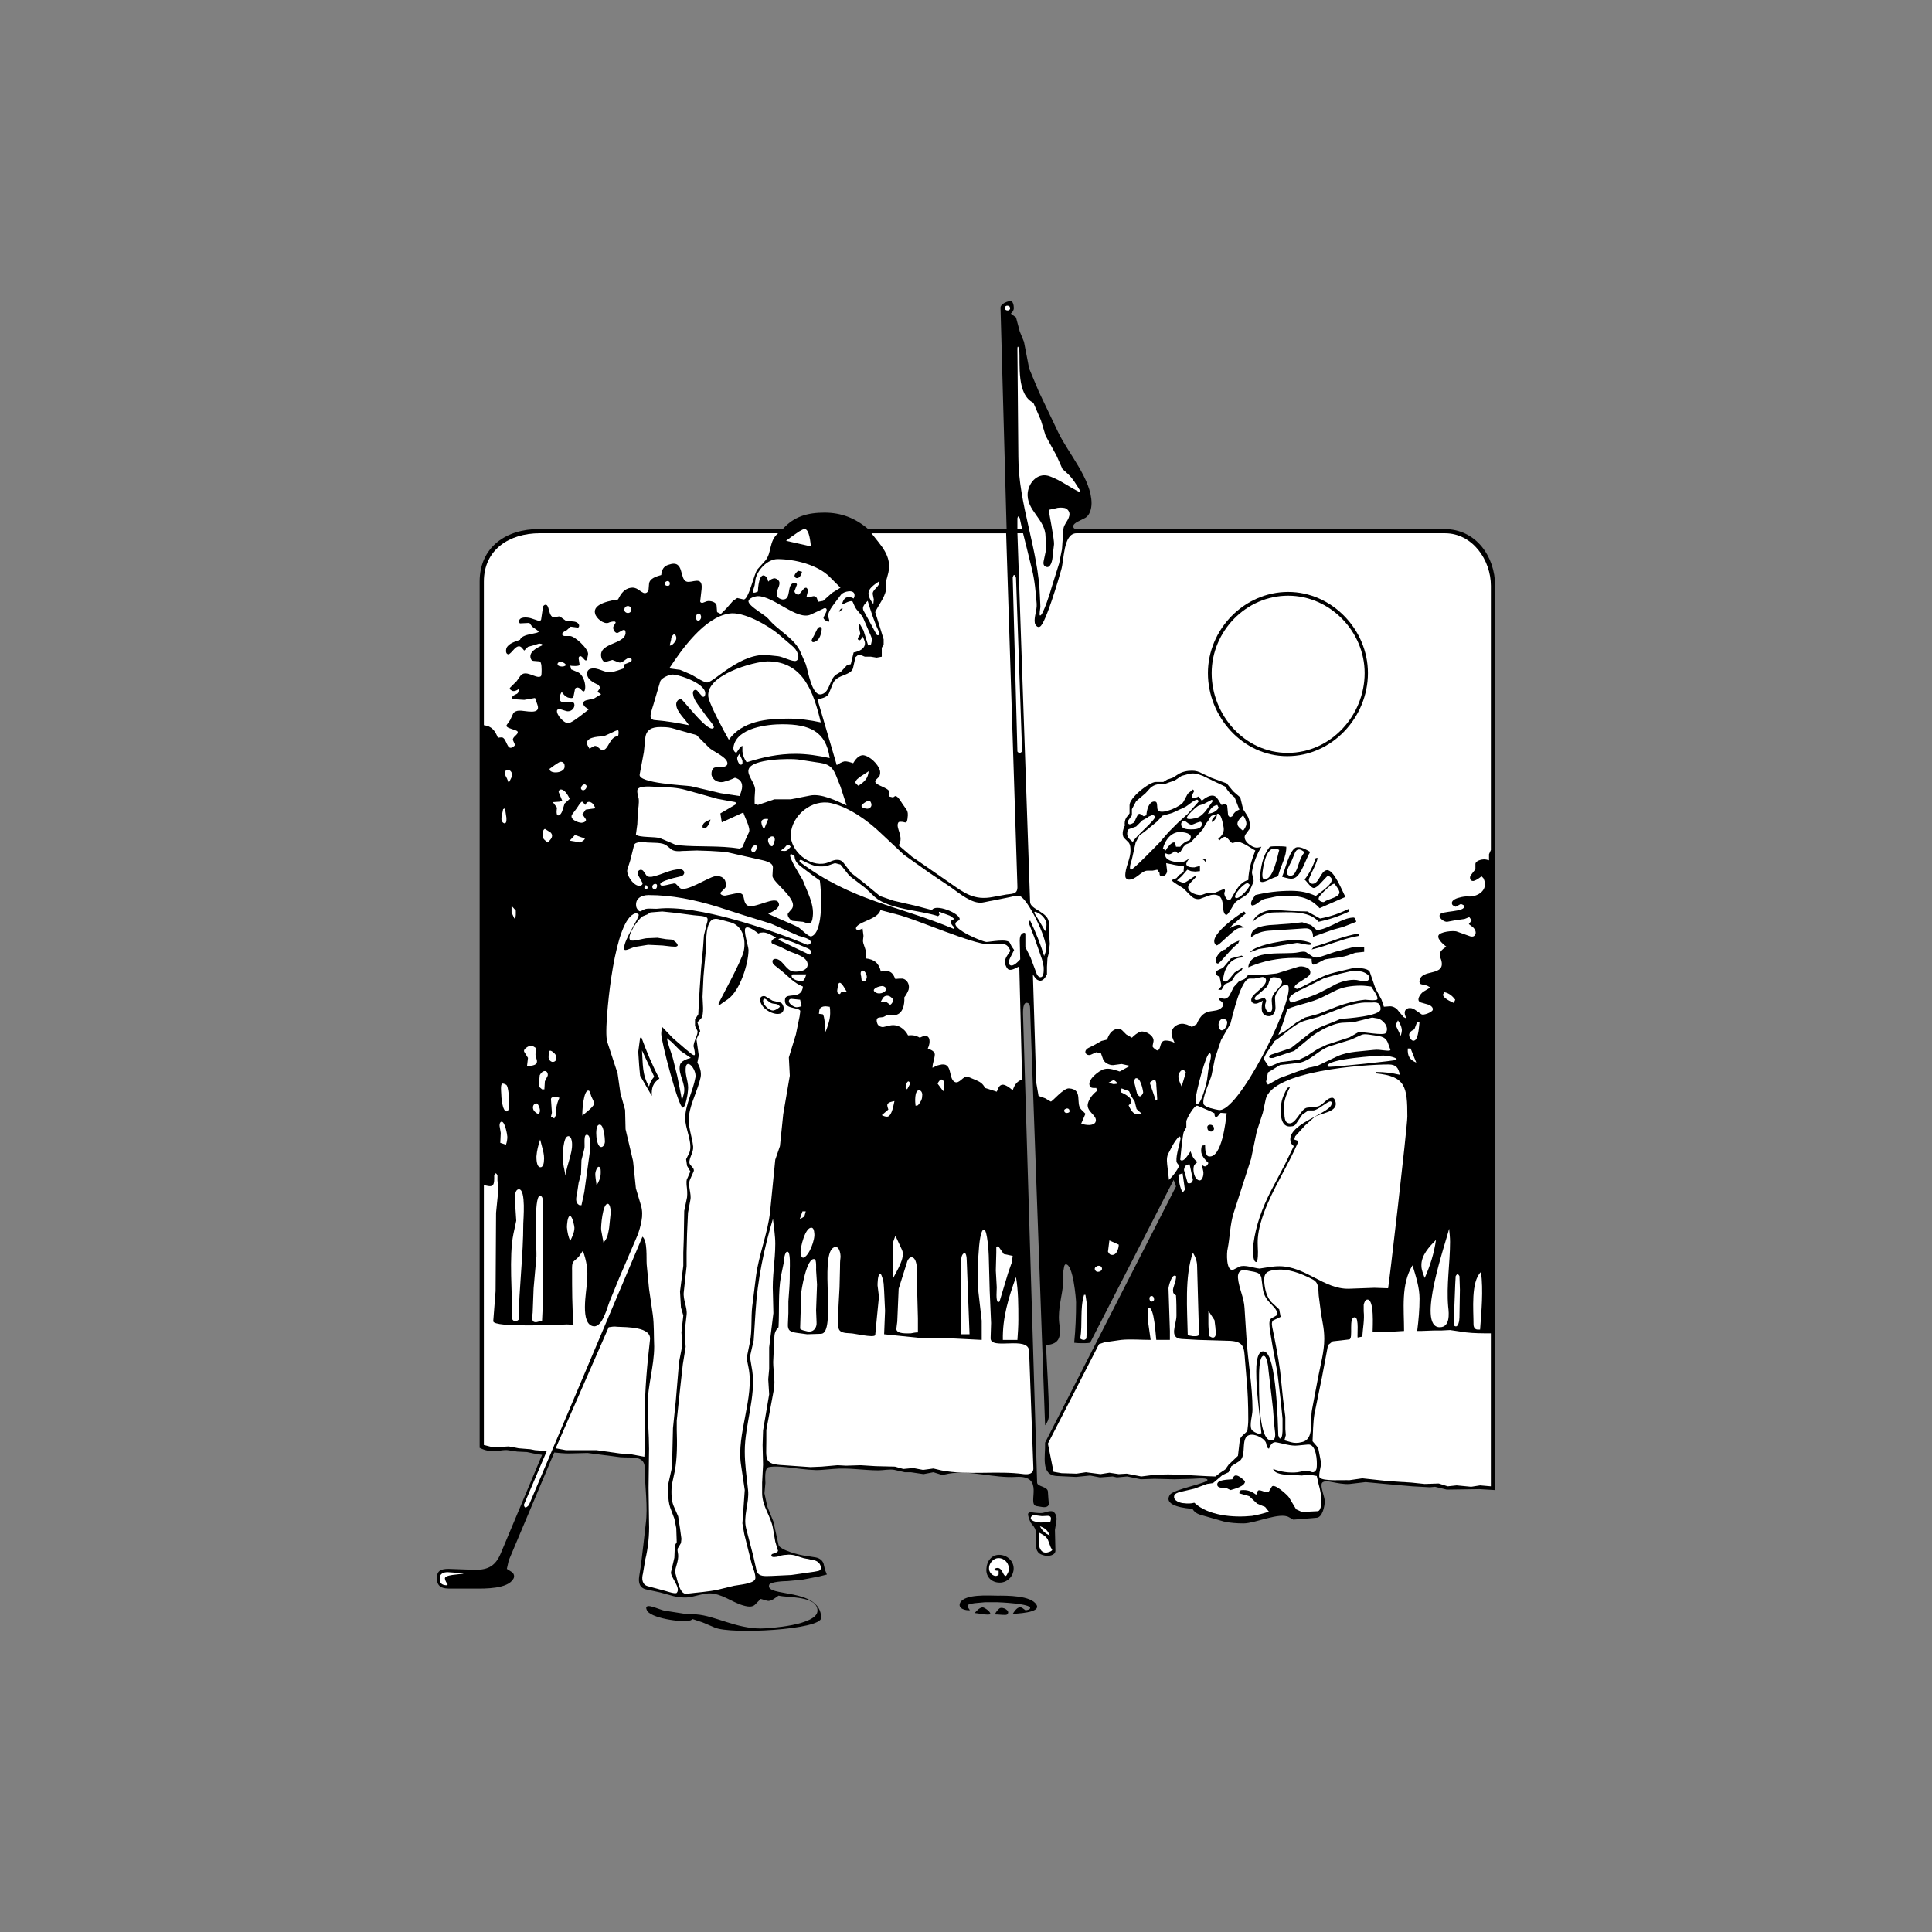 <?xml version="1.0" encoding="utf-8"?>
<!-- Generator: Adobe Illustrator 16.0.0, SVG Export Plug-In . SVG Version: 6.00 Build 0)  -->
<!DOCTYPE svg PUBLIC "-//W3C//DTD SVG 1.1//EN" "http://www.w3.org/Graphics/SVG/1.1/DTD/svg11.dtd">
<svg version="1.1" id="Layer_1" xmlns="http://www.w3.org/2000/svg" xmlns:xlink="http://www.w3.org/1999/xlink" x="0px" y="0px"
	 width="350px" height="350px" viewBox="0 0 350 350" enable-background="new 0 0 350 350" xml:space="preserve">
<rect x="0" y="0" width="350" height="350" fill="#808080" stroke="none"/>
<g>
	<path d="M98.198,263.563l-1.531-0.255l-1.189-0.254l-1.786-0.087l-1.7-0.255c-0.595-0.084-1.36,0.087-2.04,0.171
		c-1.105,0.084-2.041-0.084-3.061-0.596V105.362c0-6.291,4.845-9.521,10.711-9.521h44.205c2.04-2.295,4.505-2.976,7.566-2.976
		c3.06,0,5.61,1.021,7.905,2.976h25.078l-1.105-40.124c0-0.681,1.53-1.36,2.041-1.104c0.34,0.254,0.425,1.189,0.34,1.444
		c-0.085,0.34-0.34,0.595-0.511,0.766l0.937,0.68l0.68,2.55l0.764,1.871l0.937,4.845l1.784,4.251l3.486,7.311
		c1.785,3.74,6.035,8.501,6.035,12.837c0,1.02-0.341,2.295-1.275,2.72l-1.359,0.68c-0.256,0.171-0.681,0.426-0.681,0.766
		s0.255,0.51,0.51,0.51h66.732c5.695,0,9.181,4.931,9.181,10.286v163.813l-2.805-0.17l-5.95,0.085l-2.126-0.511l-0.936,0.086
		l-3.145-0.17l-4.846-0.425l-3.655-0.341l-2.891,0.341c-1.021,0.084-2.21-0.171-3.146-0.341c-0.425-0.085-1.53-0.34-1.87,0.17
		c-0.339,0.68,0.51,2.466,0.51,3.315c0,0.851-0.425,2.976-1.529,2.976l-0.937,0.085l-3.229,0.255l-0.767-0.426
		c-1.614-1.019-6.119,1.106-8.245,1.106c-1.19,0-2.465-0.085-3.57-0.341l-3.57-1.02c-0.935-0.255-1.616-0.426-2.125-1.275
		c-0.935-0.085-5.441-0.426-4.081-2.55c0.68-1.021,7.056-2.126,6.802-2.722c-0.171-0.424-2.381-0.168-2.721-0.168l-3.315,0.084
		l-3.57-0.084l-2.465,0.084l-2.466-0.51l-1.869,0.17l-0.767-0.17l-2.295,0.17l-1.784-0.34l-2.552,0.254l-3.485-0.169
		c-2.975-0.171-2.04-3.571-2.125-6.036l23.718-46.416l-0.426-1.188l-15.13,29.497c-0.427,0.086-0.851,0.086-1.276,0.086
		c-0.51,0-1.021,0-1.615-0.086c0.255-2.465,0.34-4.845,0.34-7.311c0-0.509-0.51-6.97-1.87-6.885c-0.34,0-0.34,0.935-0.425,1.189
		v1.87c-0.17,2.55-1.021,4.846-0.766,7.48c0.341,2.381,0.256,3.911-2.381,4.082c0.171,4.25,0.512,8.5,0.512,12.751
		c0,0.68-0.256,1.274-0.681,1.785l-2.72-75.574c0-0.339-0.085-0.85-0.425-0.935c-0.937-0.341-0.85,1.615-0.85,2.041l2.55,84.838
		c0,0.765,1.869,0.681,1.955,1.615l0.085,1.274c0,0.256,0.085,0.682,0.085,1.021c-0.085,0.595-0.851,0.595-1.274,0.51l-1.021-0.17
		c-1.701-0.426,1.699-5.611-3.655-5.271c-3.911,0.255-8.332-1.274-12.157-0.596c-0.425,0.087-1.02,0.256-1.445,0.171l-1.36-0.424
		l-1.785,0.34l-2.295-0.34h-1.105l-1.871-0.426c-0.85-0.17-2.04,0.085-2.891,0.085c-2.72,0-5.44-0.51-8.161-0.255l-2.125,0.17
		c-2.72,0.255-7.311-0.935-9.521-0.51c-0.935,0.085-0.68,2.294-0.68,2.89l-0.17,1.87l0.51,2.38l1.105,2.721l0.935,4.251
		c0.255,0.935,3.911,1.87,4.846,1.954l1.615,0.255c0.765,0.086,1.445,0.426,1.7,1.191l0.255,1.105l0.34,0.85l-1.36,0.341
		l-3.06,0.595l-2.72,0.254c-0.425,0-3.061,0.086-3.316,0.681c-0.765,2.295,9.267,0.425,9.436,5.95
		c0.085,2.211-16.491,3.061-19.297,1.785l-2.21-0.935l-1.785-0.596c-0.17,0.086-0.34,0.256-0.51,0.256
		c-1.275,0.424-7.396-0.426-7.821-1.955c-0.084-0.171-0.17-0.511,0.085-0.596c0.34-0.34,2.55,0.681,3.146,0.766l3.826,0.595
		l1.954,0.085c3.401,0.255,7.142,2.551,11.647,2.551c1.53,0,10.287-0.596,10.287-3.23c0-2.721-5.271-2.295-7.057-2.721
		c-0.509,0.34-1.36,1.105-2.04,0.936l-1.19-0.341l-0.935,0.935c-0.34,0.426-0.935,0.511-1.445,0.426
		c-2.21-0.34-3.996-1.955-6.121-2.295c-1.7-0.34-3.485,0.68-5.186,0.68c-0.68,0-1.445-0.085-2.125-0.255l-2.465-0.681l-2.38-0.51
		c-1.275-0.254-1.53-1.189-1.36-2.379c0.085-0.681,0.254-1.445,0.34-2.212l0.425-3.568l0.425-3.742c0.425-3.229-0.17-6.63-0.17-9.86
		c0.085-2.636-2.21-2.041-4.42-2.21l-5.951-0.766l-3.4,0.085c-0.85,0-1.785-0.085-2.636-0.17l-8.246,19.552l-0.34,1.53l0.935,0.595
		c0.34,0.255,0.51,0.767,0.254,1.19c-1.02,1.87-5.185,1.785-6.97,1.785h-3.571c-1.615,0-3.229,0.17-3.315-1.7
		c-0.085-1.53,0.68-1.87,2.125-1.87l4.846,0.171c2.38,0,3.655-0.766,4.59-2.977L98.198,263.563z"/>
	<path d="M183.462,292.382c0.255-0.425,0.765-1.19,1.275-1.19c0.34-0.085,0.764,0.341,1.02,0.511c0.255,0,0.766-0.085,0.851-0.34
		c0.339-0.851-5.696-1.105-5.951-1.105h-2.21l-1.87,0.171c-0.34,0.084-1.105,0.084-1.275,0.424c-0.085,0.17,0.255,0.681,0.425,0.851
		c-0.765,0.085-2.295-0.256-1.785-1.361c0.85-1.614,5.271-1.274,6.63-1.274c1.7,0,6.291-0.084,7.226,1.7
		C188.562,292.211,183.972,292.297,183.462,292.382z"/>
	<path d="M176.576,292.211c0.34-0.424,0.935-1.02,1.445-1.02c0.34,0,1.529,0.851,1.36,1.19
		C179.296,292.722,176.916,292.211,176.576,292.211z"/>
	<path d="M178.701,284.137c0.085-1.361,0.936-2.466,2.295-2.466c1.445,0,2.636,1.104,2.636,2.466c0,1.274-0.936,2.38-2.21,2.55
		C179.807,286.856,178.531,285.751,178.701,284.137z"/>
	<path d="M180.231,292.467c0.17-0.425,0.511-0.85,0.851-1.104c0.595-0.341,1.955,0.425,1.445,1.02
		c-0.086,0.171-0.341,0.171-0.511,0.171C181.422,292.553,180.826,292.467,180.231,292.467z"/>
	<path d="M186.607,273.935c0.68,0.085,1.275,0.171,1.954,0.171c0.596,0,1.19-0.341,1.785-0.341c0.851-0.085,1.191,1.104,1.021,1.786
		l-0.255,1.614l0.084,3.655c0.086,1.02-1.445,1.19-2.125,0.936c-2.55-0.596-0.595-3.57-1.785-5.187l-0.595-0.765l-0.341-0.85
		c0-0.17-0.169-0.511-0.084-0.766C186.268,274.105,186.522,274.02,186.607,273.935z"/>
	<path fill="#FFFFFF" d="M80.856,287.195l0.255-0.169c-0.255-0.34-0.425-0.596-0.51-1.021c-0.17-0.765,2.72-0.765,3.4-0.936
		c-1.021-0.169-1.956-0.169-2.891-0.255c-0.765,0-1.445,0.255-1.445,1.105S79.92,287.111,80.856,287.195z"/>
	<path fill="#FFFFFF" d="M87.657,131.374c1.445,0.171,2.04,1.021,2.55,2.296c0.255-0.085,0.51-0.085,0.765-0.085
		c0.85,0.256,0.85,2.381,1.87,1.785c0.085-0.085,0.51-0.255,0.425-0.51l-0.339-0.766c-0.17-0.596,1.02-1.02,0.85-1.529
		c-0.085-0.426-2.466-0.596-1.955-1.275l0.595-0.851l0.51-1.104c0.169-0.426,0.765-0.596,1.104-0.596
		c0.935-0.085,4.081,0.935,3.315-1.104l-0.425-1.19l-1.956,0.34l-1.36-0.085c-0.254,0-1.189-0.085-0.765-0.51
		c0.51-0.596,1.19-0.255,1.105-1.36c-0.341,0.255-0.681,0.425-1.105,0.34c-0.17-0.085-0.68-0.34-0.425-0.595l1.189-1.19l0.596-0.851
		c0.935-1.444,2.89,0.511,3.74,0c0.17-0.085,0.17-0.68,0.17-0.765c0-0.34,0.085-1.955-0.425-1.955l-1.02-0.085
		c-0.255,0-0.425-0.17-0.51-0.425c-0.425-1.19,1.104-1.956,2.041-2.381v-0.255l-0.511-0.085l-1.105,0.34l-0.935,0.256l-0.68,0.68
		l-0.425-0.511c-0.936-1.02-1.871,1.19-2.465,1.19c-0.51-0.085-0.425-0.765-0.34-1.104c0.425-0.936,1.616-1.19,2.466-1.53
		c0.425-1.19,3.4-1.021,3.4-1.53l-1.19-0.851l-0.51-0.68l-1.7,0.085c-0.085,0-0.17-0.255-0.17-0.34c0-0.935,1.53-0.766,2.125-0.595
		l1.021,0.339c0.169,0.086,0.765,0.256,0.85-0.084l0.34-2.295c0-0.171,0.169-0.256,0.254-0.341c1.106-0.51,0.51,2.551,2.041,2.21
		c0.17-0.085,0.766-0.255,0.85-0.085l0.936,0.681l1.36,0.17c0.425,0,1.105,0.255,1.105,0.766c0,0.169-0.085,0.339-0.255,0.339
		l-1.275-0.17l-0.765,0.681c-0.255,0.085-0.681,0.34-0.765,0.595c-0.085,0.255,0.254,0.425,0.425,0.425h0.935
		c0.85-0.084,3.485,2.381,3.315,3.315c0,0.085-0.17,1.021-0.34,1.105c-0.34,0.085-0.68-0.85-1.105-0.766
		c-0.255,0.086-0.255,0.255-0.255,0.426l0.17,1.104c0.085,0.341-1.53,0.256-1.7,0.17l0.17,0.681l1.19,0.51
		c0.851,0.34,1.361,1.7,1.361,2.636c0,0.17,0,0.765-0.256,0.85c-0.425,0-0.68-0.85-1.275-0.68c-0.169,0-0.34,0.17-0.34,0.34
		l-0.255,1.275c-0.085,0.425-0.68,0.255-1.021,0.17c-0.425-0.17-0.85-0.596-1.105-1.02c-0.17,0.254-0.339,0.595-0.339,0.935
		c-0.34,1.955,2.634,0,2.634,1.444c0,0.766-0.765,1.276-1.444,1.105l-1.106-0.34c-0.169-0.085-0.509,0-0.595,0.17
		c-0.255,0.766,1.445,2.72,2.295,2.295c1.105-0.51,2.465-1.7,3.485-2.465c-0.424-0.17-0.935-0.511-1.02-0.936
		c-0.085-0.34,0.17-0.595,0.51-0.68l1.445-0.34l1.275-0.766l-0.68-0.424l0.51-0.766l-0.34-0.511c-0.85-0.34-2.125-1.02-2.041-2.125
		c0-0.34,0.255-0.68,0.596-0.766c1.36-0.424,2.55,0.851,3.91,0.596c0.68-0.17,1.445-0.425,2.125-0.68v-0.681l1.275-0.51
		c0.085-0.085,0.17-0.17,0.17-0.34c0-0.34-0.34-0.511-0.595-0.34c-0.595,0.17-1.105,1.02-1.785,0.765l-1.106-0.425l-1.189,0.34
		c-0.34,0.17-0.595-0.255-0.765-0.595c-0.936-2.891,4.166-2.466,4.335-4.591c0-0.425-0.085-0.765-0.595-0.51l-0.765,0.425
		c-0.51,0.255-1.021-0.68-0.85-1.105l0.34-0.595c0.17-0.17,0-0.34-0.17-0.34c-0.341,0-0.766,0.085-1.106,0.255
		c-0.85,0.255-2.21-0.85-2.379-1.7c-0.51-1.87,3.145-2.38,4.165-2.55c0.51-1.021,1.105-1.955,2.38-2.126
		c1.02-0.085,1.36,0.511,2.21,0.936c0.425,0.17,0.85-0.085,0.935-0.595l0.085-1.021c0.085-1.021,1.36-1.36,2.21-1.615
		c0.085-0.935,0.425-1.615,1.36-1.87c2.89-1.02,1.871,2.636,3.231,3.061c0.935,0.34,2.975-1.19,2.72,1.359l-0.255,2.211
		c0,0.255,0.34,0.34,0.51,0.255c0.255-0.085,0.425-0.17,0.68-0.255c0.51-0.17,1.785,0.085,1.785,0.85l0.085,1.105l0.68,0.34
		l1.021-1.021l1.19-1.359l0.765-0.51l1.105,0.255c0.935,0.255,1.955-4.761,2.55-5.44l1.445-1.615
		c1.19-1.445,0.595-3.486,2.295-4.931H97.773c-5.526,0-10.116,2.975-10.116,8.756V131.374z"/>
	<path fill="#FFFFFF" d="M87.657,261.778l1.7,0.426l2.805-0.171l1.786,0.34l2.125,0.171l0.85,0.169l2.125,0.171l-4.166,9.775
		c0.085,0.085,0.085,0.341,0.255,0.426c0.17,0.085,0.51-0.255,0.68-0.426l20.572-48.625c0.935,0.766,0.681,3.826,0.765,5.017
		l0.425,4.42l0.68,4.676c0.255,1.87,0.17,3.911,0.255,5.78c0,3.57-1.19,7.056-1.19,10.711c0,2.55,0.256,5.186,0.256,7.821
		l-0.085,7.056l0.085,6.376c0.085,2.125-0.17,4.59-0.68,6.63l-0.425,2.55c-0.255,0.936-0.17,2.041,0.935,2.296l3.146,0.85
		c0.34,0.087,1.784,0.595,2.04,0.34c0.851-0.935-1.275-2.974-1.02-3.824l0.595-2.551l0.085-2.211l0.34-0.595l-0.085-2.55l-0.34-1.7
		l-0.765-2.04c-0.255-0.766-0.34-1.616-0.34-2.38c-0.085-0.596-0.169-1.275,0-1.87l0.68-3.061l0.17-7.057l0.51-4.931l0.595-7.056
		l0.595-3.059l-0.169-2.297l0.34-3.061l-0.425-1.444l-0.17-2.891l0.595-4.675v-2.38l0.085-2.466l0.085-5.101l0.51-2.465
		c0.085-0.681,0-1.531-0.084-2.211c0-0.425-0.085-0.935,0.169-1.275l0.51-1.189l-0.595-1.021l-0.17-1.19l0.595-1.189
		c0.681-1.786-0.85-4.506-0.765-6.376c0.085-2.465,1.445-4.846,1.87-7.311c0.169-1.53-1.7-3.57-1.785-1.53
		c-0.085,1.36,0.595,2.551,0.425,3.91c0,0.426-0.425,3.145-0.936,3.145c-0.765,0.087-3.91-11.985-3.91-13.346
		c0-0.425,0.085-0.851,0.17-1.275l1.955,2.041l2.466,2.125c0.255,0.17,1.19,1.104,1.445,0.935c0.17-0.084-0.085-1.359-0.17-1.53
		c-0.085-0.851,0.935-2.38,0.68-2.889l-0.425-0.851v-1.19l0.595-0.935l0.084-1.786l0.17-2.891l0.255-3.655l0.34-3.57l0.17-2.38
		l0.51-2.125c0.084-0.256,0.254-0.766,0.084-1.021c-0.255-0.426-1.956-0.426-2.465-0.511l-3.23-0.425l-2.465-0.255l-2.125,0.17
		l-0.511,0.341l-0.85,0.34c-0.765,0.34-3.06,3.655-2.295,4.335c0.34,0.341,2.55-0.34,2.975-0.34l1.955-0.085l1.53,0.255l1.105,0.085
		c0.255,0.085,1.105,0.68,1.02,1.105c-0.084,0.085-0.255,0.17-0.425,0.17c-1.02,0-2.04-0.255-3.06-0.255l-1.871-0.085l-2.125,0.34
		c-0.51,0-1.615,0.68-2.041,0.595c-0.17,0-0.17-0.255-0.17-0.425c0-1.445,2.721-5.355,2.636-5.95
		c-0.085-0.255-0.425-0.255-0.595-0.255c-3.825,0.935-5.271,17.937-5.271,21.253c0,0.764,0,1.614,0.255,2.294l1.785,5.44l0.51,3.571
		l0.85,3.06l0.085,3.485l1.36,5.78l0.51,4.932l0.936,3.146c0.255,0.851,0.255,1.87,0.085,2.72c-0.17,0.936-0.425,1.87-0.765,2.721
		l-3.315,7.735l-1.7,4.165c-0.425,1.02-1.275,4.675-2.89,4.507c-2.55-0.341-1.275-6.292-1.19-8.246
		c0.17-1.956-0.084-3.571-0.765-5.441l-0.765,1.104l-0.85,0.766c-0.425,0.34-0.34,1.275-0.34,1.785c0,3.23,0,6.545,0.255,9.776
		c-0.425,0-0.765-0.085-1.19-0.085c-0.34,0-13.432,0.68-13.347-0.596l0.425-5.439l0.085-14.197l0.425-4.251l-0.17-1.614v-0.851
		c0-0.085-0.169-0.425-0.34-0.425c-0.085,0-0.254,0.34-0.254,0.425c0,0.425,0.084,1.53-0.341,1.786c-0.34,0.255-1.104,0-1.53-0.086
		V261.778z"/>
	<path fill="#FFFFFF" d="M91.652,207.373c0.17-0.425,0.255-0.936,0.255-1.445c0-0.34-0.425-2.721-1.021-2.721
		c-0.425,0-0.425,0.766-0.34,1.021l0.17,1.021l-0.084,1.784L91.652,207.373z"/>
	<path fill="#FFFFFF" d="M91.652,196.492c-0.17-0.086-0.51-0.256-0.68-0.171c-0.34,0.171-0.17,1.53-0.17,1.785
		c0,0.511,0.17,3.316,1.02,3.23c0.425-0.085,0.425-1.104,0.425-1.444C92.247,199.468,92.162,196.661,91.652,196.492z"/>
	<path fill="#FFFFFF" d="M91.482,146.421l-0.34,0.17c-0.085,0.681-0.425,1.445-0.255,2.126c0.085,0.17,0.341,0.51,0.595,0.425
		c0.34-0.085,0.255-0.766,0.255-1.02C91.652,147.526,91.567,147.017,91.482,146.421z"/>
	<path fill="#FFFFFF" d="M92.162,141.831l0.425-0.85c0.255-0.426,0.255-1.021-0.169-1.36c-0.34-0.255-0.936-0.171-0.936,0.34
		c-0.085,0.255,0.17,0.765,0.34,1.021L92.162,141.831z"/>
	<path fill="#FFFFFF" d="M92.672,164.104v1.189l0.511,1.105c0.34-0.17,0.254-1.021,0.254-1.445L92.672,164.104z"/>
	<path fill="#FFFFFF" d="M93.948,239.081c0.084-5.78,0.85-11.646,0.85-17.427c0-0.595,0.51-6.121-0.765-6.206
		c-0.765,0-0.765,1.275-0.765,1.785l0.255,3.911l-0.511,2.381c-0.85,4.079-0.169,10.965-0.254,15.386
		c0.085,0.17,0.254,0.425,0.51,0.425C93.437,239.422,93.777,239.251,93.948,239.081z"/>
	<path fill="#FFFFFF" d="M95.478,193.093c0.509,0,1.7,0,1.784-0.683c0.085-0.424-0.254-0.935-0.254-1.358
		c0-0.426,0.085-0.851,0.085-1.191c-0.255-0.169-0.595-0.424-0.935-0.424c-0.34,0-1.445,0.595-1.19,1.104l0.68,1.105L95.478,193.093
		z"/>
	<path fill="#FFFFFF" d="M98.198,239.251l0.17-3.57l-0.085-4.59V228.2l0.085-5.016v-4.591c0-0.425,0.169-1.87-0.511-1.955
		c-1.275-0.17-0.595,10.456-0.679,10.966l-0.511,5.78l-0.17,4.422c-0.085,0.85-0.34,1.87,0.765,1.699
		C97.603,239.422,97.857,239.336,98.198,239.251z"/>
	<path fill="#FFFFFF" d="M96.837,201.337c0.17,0.17,0.425,0.425,0.68,0.425c0.34-0.084,0.34-0.68,0.255-0.935
		c-0.085-0.34-0.34-1.021-0.68-0.935C96.413,200.063,96.413,200.911,96.837,201.337z"/>
	<path fill="#FFFFFF" d="M97.857,206.438c-0.34,1.021-0.595,1.956-0.679,3.061c0,0.426,0,1.871,0.679,1.955
		c0.511,0.085,0.68-0.766,0.68-1.105C98.708,209.073,98.113,207.628,97.857,206.438z"/>
	<path fill="#FFFFFF" d="M97.603,196.832l0.595,0.511h0.424l0.085-1.445l0.51-1.021c0.085-0.34-0.085-0.849-0.51-0.849
		c-0.425,0-0.765,0.424-0.935,0.765L97.603,196.832z"/>
	<path fill="#FFFFFF" d="M99.218,152.627c0.34-0.34,0.936-0.85,0.765-1.444c-0.085-0.256-0.34-0.511-0.595-0.596l-0.68-0.426
		c-0.425,0.171-0.425,0.936-0.425,1.275C98.283,151.947,98.878,152.372,99.218,152.627z"/>
	<path fill="#FFFFFF" d="M100.408,192.326c0.596-0.255,0.425-1.105,0.085-1.445c-0.17-0.17-0.681-0.68-0.936-0.51
		c-0.17,0.085-0.17,0.765-0.17,1.021C99.303,191.901,99.813,192.581,100.408,192.326z"/>
	<path fill="#FFFFFF" d="M100.493,138.601l-0.936,0.68c-0.084,1.021,2.976,0.851,2.721-0.595c0-0.341-0.255-0.68-0.68-0.68
		C101.258,138.006,100.833,138.431,100.493,138.601z"/>
	<path fill="#FFFFFF" d="M99.813,202.272l0.595,0.34l0.255-0.511c0-1.104,0.17-2.124,0.68-3.229c-0.255-0.086-0.51-0.17-0.85-0.17
		c-0.255,0-0.681,0.084-0.681,0.425l0.17,2.466L99.813,202.272z"/>
	<path fill="#FFFFFF" d="M103.213,144.721c-0.255-0.51-0.85-1.7-1.615-1.7c-0.255,0-0.51,0.341-0.34,0.596l0.595,1.444l-0.51,0.171
		l-1.19,0.085l0.765,1.02c-0.085,0.255-0.17,1.19,0.085,1.36c0.509,0.17,0.85-0.68,0.935-1.021l0.34-1.104L103.213,144.721z"/>
	<path fill="#FFFFFF" d="M116.729,263.904c0.085-1.104,0.085-2.296,0.085-3.4v-4.251c0-4.506,0.425-9.011,0.935-13.517
		c0.34-2.38-4.165-2.296-5.951-2.38c-0.509-0.084-1.02,0-1.529,0.084l-9.606,21.933l1.87,0.34h5.525l4.25,0.596l2.125,0.17
		L116.729,263.904z"/>
	<path fill="#FFFFFF" d="M102.448,120.578v-0.255c-0.255-0.255-0.595-0.425-0.936-0.425c-0.254,0-0.509,0.17-0.509,0.425
		c0,0.341,0.595,0.426,0.85,0.426C102.108,120.749,102.278,120.664,102.448,120.578z"/>
	<path fill="#FFFFFF" d="M102.448,212.983c0.17-1.954,1.7-4.846,1.02-6.715c-0.085-0.256-0.34-0.512-0.595-0.426
		c-0.85,0.17-0.935,3.314-0.935,3.91C101.938,210.773,102.278,211.964,102.448,212.983z"/>
	<path fill="#FFFFFF" d="M103.298,224.8c0.34-0.68,0.765-1.529,0.765-2.38c0-0.256-0.339-2.041-0.765-2.125
		c-0.51-0.086-0.595,1.7-0.595,2.039C102.788,223.271,102.958,224.034,103.298,224.8z"/>
	<path fill="#FFFFFF" d="M105.338,151.691l-1.19-0.425l-0.935,1.021l1.02,0.17c0.255,0.085,0.765,0.255,1.021,0.085
		c0.169-0.085,0.765-0.425,0.679-0.681L105.338,151.691z"/>
	<path fill="#FFFFFF" d="M106.019,145.826c-0.17-0.17-0.425-0.595-0.596-0.595c-0.255,0.085-0.765,0.936-0.935,1.189l-0.765,1.021
		c-0.766,0.935,1.02,1.615,1.615,1.615c0.34,0,1.02-0.255,0.765-0.681l-0.595-0.85l0.595-0.851l1.785-0.255l-0.34-0.595
		c-0.17-0.34-0.68-0.68-1.105-0.51C106.274,145.401,106.104,145.656,106.019,145.826z"/>
	<path fill="#FFFFFF" d="M104.999,218.339h0.34l0.51-2.38l1.021-7.396c0-0.34,0.34-3.229-0.681-2.975
		c-0.51,0.169-0.169,2.125-0.34,2.55l-0.51,2.041l-0.084,2.55l-0.425,1.53l-0.255,1.7c-0.085,0.51-0.34,1.36-0.085,1.87
		C104.573,218.084,104.829,218.254,104.999,218.339z"/>
	<path fill="#FFFFFF" d="M106.104,142.171c-0.425-0.34-1.105,0.511-0.765,0.85C105.849,143.531,106.614,142.511,106.104,142.171z"/>
	<path fill="#FFFFFF" d="M105.509,202.102c0.424-0.424,2.38-1.784,2.125-2.38l-0.51-1.104c-0.085-0.17-0.254-0.935-0.425-1.021
		C105.679,197.172,105.423,201.678,105.509,202.102z"/>
	<path fill="#FFFFFF" d="M111.969,133.33c0.085-0.17,0.17-0.936,0-1.021c-0.255-0.17-2.295,1.105-2.89,1.105
		c-0.765,0-3.316,0.17-2.635,1.615l0.34,0.595l0.765-0.425c0.68-0.34,1.021,0.68,1.615,0.68
		C110.27,135.88,110.354,133.499,111.969,133.33z"/>
	<path fill="#FFFFFF" d="M108.059,214.77c0.425-0.681,0.765-1.445,0.765-2.211c0-0.255,0.085-1.105-0.34-1.189
		c-0.34,0-0.51,0.68-0.595,0.935C107.719,212.983,108.059,214.089,108.059,214.77z"/>
	<path fill="#FFFFFF" d="M108.909,207.798c0.425,0,0.68-0.595,0.68-1.02c0-0.341-0.17-3.571-1.19-2.976
		C107.719,204.228,107.974,207.798,108.909,207.798z"/>
	<path fill="#FFFFFF" d="M110.354,222.42l0.255-2.466c0.085-0.255,0-1.87-0.51-1.87c-0.935-0.085-1.275,4.25-1.19,4.761l0.425,2.295
		c0,0.085,0.17-0.17,0.17-0.256C110.099,224.205,110.184,223.354,110.354,222.42z"/>
	<path fill="#FFFFFF" d="M113.16,110.718c0.255,0.425,0.85,0.425,1.104,0.085c0.255-0.425,0-1.021-0.51-1.021
		C113.244,109.782,112.989,110.293,113.16,110.718z"/>
	<path fill="#FFFFFF" d="M139.172,165.549c1.785,0.85,3.57,1.529,5.355,2.38c0.51,0.255,1.956,1.87,2.465,1.7
		c2.295-0.766,1.785-8.416,1.53-10.116l-1.189-0.851l-1.701-1.275c-0.85-0.679-1.615-1.104-1.7-2.295
		c-0.17-0.084-0.51-0.425-0.68-0.34c-0.68,0.256,2.04,4.336,2.21,4.761c0.765,2.04,2.041,4.25,1.786,6.461
		c-0.085,0.68-0.17,1.529-1.021,1.274l-0.765-0.254l-1.87-0.171c-0.425-0.085-1.19-1.021-0.765-1.445l0.425-0.51
		c1.871-1.7-3.315-4.931-3.315-6.206l0.085-1.529c0-1.021-1.871-1.275-2.55-1.446l-6.036-1.359l-2.72-0.17l-2.465-0.085
		c-0.85,0-1.7,0.085-2.635,0.085c-0.595,0.085-1.445,0.085-1.955-0.255l-0.851-0.681c-0.765-0.68-2.55-0.51-3.57-0.595
		c-0.51-0.085-2.21-0.255-2.38,0.51l-0.68,2.721l-0.51,1.615c-0.34,0.935,1.19,3.229,2.295,2.976c0.255,0,0.51-0.255,0.425-0.511
		l-0.765-1.36c-0.17-0.34-0.17-0.68,0.085-0.85c0.254-0.255,0.68-0.17,0.85,0.085l0.595,0.85c0.255,0.256,0.68,0.171,0.935,0.171
		c1.786-0.34,3.316-1.36,5.101-1.36c0.255,0,0.51,0.085,0.68,0.34c0.255,0.34-0.085,0.85-0.51,0.935l-1.445,0.341l-1.359,0.425
		c-0.17,0.085-1.275,0.425-0.851,0.85c0.34,0.256,1.7-0.255,2.125-0.255c0.169-0.085,0.425-0.085,0.595,0l0.765,0.766
		c0.935,0.85,5.016-1.871,6.291-2.126c0.851-0.17,1.785,0.171,1.955,1.021c0.17,0.426,0.17,0.851-0.17,1.19l-0.595,0.595
		c-0.51,0.425,0.34,0.766,0.765,0.68l1.616-0.34c2.295-0.51,1.275,1.105,2.21,2.04c1.021,0.851,4.08-1.104,5.355-0.765
		c0.34,0.085,0.51,0.425,0.51,0.765C140.958,164.783,139.767,165.208,139.172,165.549z"/>
	<path fill="#FFFFFF" d="M133.987,153.732l0.51-0.256l0.595-1.444l0.595-1.275c0.34-0.765-0.85-2.806-1.02-3.57l-3.91,1.785
		l-0.256-1.615l2.89-1.7l-0.169-0.34l-3.23-0.596l-5.78-1.614c-1.53-0.425-3.061-0.511-4.591-0.511c-0.765,0-3.485-0.425-4.081,0.34
		c-0.255,0.341,0.085,1.36,0.17,1.785c0.085,0.766-0.085,1.786-0.17,2.551l-0.085,2.04l-0.255,1.871
		c0.511,0.595,3.571,0.339,4.421,0.679l2.21,0.936c0.34,0.17,0.765,0.34,1.19,0.34C126.676,153.477,130.246,153.137,133.987,153.732
		z"/>
	<path fill="#FFFFFF" d="M146.228,171.159c0.17,0,0.51-0.086,0.596-0.256c0.425-0.85-1.7-1.189-2.125-1.359l-5.016-2.21
		l-4.675-1.446l-5.016-1.614c-4.166-1.275-8.246-2.125-12.497-2.125c-1.36,0-2.55,0.68-2.21,2.21c0.085,0.255,0.51,0.935,0.85,0.68
		l0.51-0.255c0.51-0.34,1.955-0.085,2.55-0.17C126.421,163.849,139.682,168.438,146.228,171.159z"/>
	<path fill="#FFFFFF" d="M133.987,144.211c0.17-0.425,0.34-0.935,0.425-1.36c0.17-1.104-0.34-1.7-1.275-1.955
		c-0.679,0.34-1.445,0.596-2.125,0.766c-0.935,0.17-1.955-0.341-2.125-1.36c0-0.426,0.085-1.19,0.68-1.275l1.275-0.085
		c0.34,0,0.936-0.17,0.936-0.596c0.085-1.189-2.72-2.209-3.4-2.975l-2.211-2.21l-1.529-0.426l-2.975-0.85
		c-0.681-0.17-1.36-0.17-2.125-0.17c-1.36,0-2.465,0.425-2.635,1.955l-0.255,2.55l-0.765,4.081c-0.34,1.615,8.246,1.955,9.266,2.125
		l5.44,1.275L133.987,144.211z"/>
	<path fill="#FFFFFF" d="M116.9,161.043c0.17,0.085,0.34,0,0.424-0.17c0-0.171-0.084-0.511-0.339-0.511
		c-0.17,0.086-0.255,0.34-0.255,0.511C116.814,160.958,116.814,161.043,116.9,161.043z"/>
	<path fill="#FFFFFF" d="M118.515,130.439c2.125,0.17,4.166,0.51,6.291,0.935c-0.595-1.02-2.21-2.379-2.295-3.655
		c-0.085-0.51,0.34-1.189,0.936-1.02c0.34,0.085,5.1,6.461,5.865,5.101c0.085-0.17-0.255-0.596-0.34-0.766l-0.935-1.189l-1.615-2.21
		c-0.34-0.511-0.765-1.105-0.85-1.786c-0.085-0.255-0.085-0.68,0.255-0.85c0.255-0.085,0.51,0.085,0.595,0.255l0.765,0.851
		c0.17,0.255,0.51,0.085,0.51-0.085c0.765-2.04-4.675-3.825-5.865-3.825c-0.595,0-1.956,0.595-2.21,1.189l-1.275,4.335
		c-0.17,0.596-0.68,1.871-0.425,2.381C118.005,130.27,118.345,130.439,118.515,130.439z"/>
	<path fill="#FFFFFF" d="M118.43,161.043c0.17,0.085,0.425,0,0.51-0.17c0.085-0.171,0.17-0.511,0-0.68
		c-0.255-0.171-0.595,0-0.68,0.169C118.089,160.618,118.175,160.958,118.43,161.043z"/>
	<path fill="#FFFFFF" d="M121.065,105.277c-0.34-0.086-0.765,0.255-0.595,0.595c0.085,0.255,0.34,0.255,0.51,0.255
		s0.34-0.085,0.34-0.255C121.405,105.617,121.32,105.362,121.065,105.277z"/>
	<path fill="#FFFFFF" d="M125.146,191.646l-1.871-1.275l-1.614-1.616l-0.851-0.679l0.17,0.766c0.34,1.274,0.851,2.379,1.105,3.655
		l0.595,2.379l0.68,3.401l0.17,1.104l0.34-1.189c0.51-1.786-1.105-3.57-0.68-5.271C123.36,192.156,124.55,191.816,125.146,191.646z"
		/>
	<path fill="#FFFFFF" d="M121.575,115.903l-0.255,1.02c0.425,0.17,1.19-0.85,1.19-1.189c0.085-0.426-0.255-1.19-0.68-0.595
		C121.661,115.308,121.575,115.648,121.575,115.903z"/>
	<path fill="#FFFFFF" d="M121.235,121.089l1.955,0.255l1.615,0.68c0.765,0.256,2.55,1.615,3.315,1.615
		c1.275-0.085,6.206-5.61,11.221-4.931l1.616,0.17c0.85,0.086,2.55,1.021,3.23,0.851c0.51-0.17,0.51-0.851,0.34-1.275
		c-0.169-0.595-0.595-1.105-1.02-1.445l-2.38-2.04c-1.87-1.614-6.461-4.25-9.011-3.825
		C127.611,111.822,123.531,117.604,121.235,121.089z"/>
	<path fill="#FFFFFF" d="M122.255,284.731c0.425,1.104,0.765,4.165,2.125,3.995c1.955-0.256,3.91-0.34,5.78-0.766l2.805-0.68
		c0.766-0.17,3.485-0.34,3.825-1.19c0.255-0.509-0.425-2.21-0.595-2.721l-0.595-2.379l-0.765-3.062l-0.34-1.954l0.425-6.036
		l-0.68-4.59c-0.851-5.526,2.465-12.241,1.36-17.598l-0.34-1.699l0.595-2.892c0.425-2.125,0.17-4.42,0.425-6.545l0.679-5.44
		c0.511-3.911,2.125-7.737,2.55-11.646l0.936-9.437l0.85-2.465l0.595-5.781l1.19-6.971l-0.17-3.314l1.275-4.165l0.68-3.316
		c0-0.255,0.17-0.85,0.085-1.02c-0.595-0.681-3.06-0.17-2.72-2.125c0.255-1.189,2.976,0.255,3.23-2.211
		c-1.7-0.68-2.465-1.7-3.825-2.806l-1.275-1.02c-0.255-0.17-0.425-0.425-0.425-0.765c0-0.256,0.255-0.426,0.51-0.426
		c1.36,0,1.87,2.125,3.315,2.295c0.936,0.085,2.551-0.085,2.551-1.274c0-1.445-2.38-1.955-3.485-2.466l-1.53-0.765l-1.105-0.426
		c-0.17-0.084-0.425-0.17-0.425-0.34c-0.085-0.425,0.51-0.765,0.85-0.85c-0.765-0.425-1.785-1.105-2.635-0.936
		c-0.256,0-0.425,0.085-0.596,0.171c-0.34-0.256-1.785-1.445-2.295-1.021c-0.509,0.34,0.51,3.4,0.51,3.995
		c0,2.466-1.53,7.396-3.74,8.927l-1.104,0.765c-0.086,0.085-0.341,0.255-0.425,0.255c-0.085,0-0.17-0.085-0.17-0.17
		c0-0.255,4.166-7.65,4.591-9.606c0.425-2.21-0.255-4.59-2.465-5.186l-1.616-0.425c-0.339-0.085-0.85-0.255-1.19-0.17
		c-1.785,0.085-1.53,4.506-1.615,5.695l-0.425,4.761l-0.169,3.656c0,0.85,0.34,3.146-0.255,3.909l-0.68,0.681l0.51,1.615
		l-0.681,1.446l0.425,2.974l-0.254,1.276c0.425,0.764,0.765,1.699,0.595,2.635c-0.51,2.38-1.785,4.59-2.125,6.97
		c-0.255,1.871,0.595,3.826,0.765,5.611c0.085,1.105-0.765,2.04-0.681,2.975c0.085,0.511,1.021,0.936,0.766,1.531l-0.68,1.53
		c-0.425,1.104,0.34,2.55,0.085,3.655l-0.425,2.295l-0.17,3.739l-0.084,3.487v2.464l-0.51,4.676c-0.17,1.445,0.68,2.806,0.51,4.166
		l-0.341,2.976l0.171,2.805l-0.511,3.146l-0.51,4.59l-0.595,5.611v1.7c0.085,2.38,0.085,5.1-0.34,7.396l-0.51,2.38
		c-0.17,1.02-0.17,2.89,0.255,3.909l0.851,1.956l0.34,2.21l0.255,1.87l-0.085,0.765l-0.51,0.851c-0.255,0.255,0,1.02,0,1.275
		C122.936,282.69,122.425,283.796,122.255,284.731z"/>
	<path fill="#FFFFFF" d="M127.016,111.822c0-0.255-0.085-0.595-0.425-0.68c-0.34,0-0.509,0.34-0.509,0.68
		c0,0.256,0.084,0.596,0.34,0.596C126.761,112.503,127.016,112.078,127.016,111.822z"/>
	<path fill="#FFFFFF" d="M132.032,134.01c2.465-3.4,6.801-3.825,10.796-3.825c1.955,0,3.91,0.255,5.866,0.681
		c-1.275-5.356-3.146-11.052-9.606-11.052c-2.465,0-11.731,2.551-10.711,6.716C128.801,128.06,131.096,132.395,132.032,134.01z"/>
	<path fill="#FFFFFF" d="M133.391,136.391l0.766-1.105l0.34-0.17v1.021c0.085,0.765,0.34,1.359,0.765,1.955
		c2.975-0.936,5.78-1.53,8.841-1.53c2.125,0,4.166,0.34,6.206,0.765c-0.68-4.845-3.655-6.121-8.585-6.121
		c-2.636,0-8.246,0.596-8.841,4.081C132.796,135.795,132.966,136.22,133.391,136.391z"/>
	<path fill="#FFFFFF" d="M133.987,136.561c-0.17,0.17-0.34,0.425-0.425,0.68c-0.085,0.255,0.255,1.445,0.765,1.275
		c0.255-0.085,0.17-0.51,0.17-0.68C134.412,137.41,134.071,136.985,133.987,136.561z"/>
	<path fill="#FFFFFF" d="M140.958,280.991l-0.51-1.7l-0.425-2.466c-0.425-2.295-1.956-3.911-1.956-6.375c0-0.596,0-1.19,0-1.871
		l0.17-3.229l-0.085-3.571l0.085-2.635l1.105-6.546l-0.169-2.721l0.169-1.869v-3.911l0.766-6.206l-0.085-3.485
		c-0.17-3.061,0.425-6.034,0.425-9.095c0-1.445-0.255-2.977-0.425-4.506c-1.615,5.354-2.806,11.135-3.146,16.747l-0.34,5.271
		l-0.68,2.976l0.425,2.55c0.679,4.59-1.36,9.861-1.36,14.536c0,2.38,0.34,4.675,0.595,7.056c0.255,2.296-0.935,4.761-0.34,6.971
		l1.275,4.93l0.595,2.637c0.34,1.274,1.615,1.019,2.72,1.019l3.57-0.169l4.166-0.595c0.765-0.171,1.275-0.085,1.19-0.851
		c-0.085-0.765-0.765-1.19-1.445-1.274l-1.7-0.341l-1.615-0.51c-0.425-0.085-0.935-0.17-1.445-0.085c-0.595,0-1.19,0.169-1.7,0.34
		c-0.255,0-0.765,0.17-1.021-0.084c-0.085-0.171,0-0.341,0.17-0.426l0.596-0.17L140.958,280.991z"/>
	<path fill="#FFFFFF" d="M136.707,145.571l0.595,0.255l2.975-1.02h2.976l3.485-0.681c2.04-0.425,4.761,0.935,6.63,1.785l-1.104-3.4
		l-0.851-2.125c-0.765-1.785-1.615-2.041-3.57-2.295l-3.315-0.511c-1.275-0.17-8.5-0.17-8.926,1.87
		c-0.255,1.105,1.275,2.466,1.19,3.741l-0.084,1.274V145.571z"/>
	<path fill="#FFFFFF" d="M139.172,112.078c1.785,2.21,4.93,3.57,5.951,6.29l0.85,1.955c0.425,1.19,1.104,5.951,2.89,5.44
		c1.53-0.424,1.36-2.72,2.635-3.569l0.851-0.511l1.104-1.189l0.68-0.171l0.51-2.125c0.935-0.17,2.21-0.68,2.041-1.87
		c-0.085-0.34-0.255-0.766-0.425-1.021c-0.084,0.171-0.255,0.596-0.51,0.681c-0.17,0-0.255-0.085-0.34-0.17
		c-0.085-0.426,0.51-0.68,0.425-1.105l-0.255-1.275l0.17-0.425l0.68,1.19l0.85,2.72l0.51-0.17c0.085-0.34,0.17-0.68,0.17-0.935
		c-0.085-0.511-0.34-0.936-0.51-1.36l-1.021-2.38c-0.34-0.851-1.275-1.445-1.615-2.296l-0.34-0.765
		c-0.255-0.425-1.701,0.425-1.956,0.51c0.17-0.595,0.425-1.36,1.19-1.36c0.34,0,0.68,0.085,0.935,0.255
		c0.085-0.17,0.17-0.34,0.17-0.594c0-1.19-2.041-0.681-2.465-0.086l-1.021,1.36c-0.425,0.595-1.445,1.785-1.275,2.635
		c0,0.085,0.255,0.681,0.17,0.851c-0.255,0.17-1.19-0.425-1.021-0.766l0.425-0.85c0.084-0.17,0.255-0.595,0-0.766
		c-0.17-0.084-0.425,0-0.51,0.086l-2.21,1.02c-2.465,1.19-6.716-3.315-9.606-3.315c-0.425,0-1.786,0.341-1.701,1.021
		C135.857,109.953,138.492,111.313,139.172,112.078z"/>
	<path fill="#FFFFFF" d="M136.197,154.242c0.085,0.085,0.17,0.17,0.255,0.17c0.425,0,0.851-0.936,0.595-1.19
		C136.707,152.797,135.772,153.732,136.197,154.242z"/>
	<path fill="#FFFFFF" d="M137.302,107.147c0-0.34,0.17-3.91,1.53-2.635c0.17,0.169,0.254,0.509,0.34,0.85
		c0.339-0.341,0.765-0.596,1.19-0.596c0.425,0.086,0.85,0.425,0.85,0.851c0,0.85-0.765,1.53-0.424,2.38
		c0.17,0.341,0.51,0.51,0.935,0.596c1.785,0.17,0.68-2.806,2.125-2.976c0.17-0.085,0.595,0.085,0.51,0.34l-0.425,1.105
		c-0.085,0.34,0.595,0.85,0.85,0.595l0.85-1.02c0.17-0.171,0.51-0.256,0.595,0c0.17,0.17,0.17,0.425,0.085,0.595
		c0,0.17-0.255,0.85-0.17,0.935c0.17,0.171,1.02-0.17,1.275-0.17c0.255,0,0.51,0.17,0.595,0.425l0.17,0.596l0.935-0.17l1.615-1.445
		l1.53-0.936l-1.87-1.87c-2.21-2.295-6.461-3.314-9.521-3.314c-1.786,0-3.57,1.87-3.996,3.57l-0.17,1.189l-0.255,0.85
		c0,0.171-0.085,0.341,0,0.426C136.622,107.487,137.132,107.232,137.302,107.147z"/>
	<path fill="#FFFFFF" d="M138.407,150.247l0.765-1.871c-0.68-0.084-1.446,0-1.19,0.936
		C138.067,149.651,138.237,149.992,138.407,150.247z"/>
	<path fill="#FFFFFF" d="M177.851,242.736l-5.015-0.255h-5.186l-7.481-0.766l0.17-4.25l-0.17-3.655l-0.085-1.275
		c0-0.255-0.34-1.7-0.595-1.785c-0.51,0-0.51,1.871-0.51,2.126l0.255,2.039l-0.34,3.4l-0.34,3.57
		c-0.34,0.512-3.825-0.339-4.42-0.339c-2.635-0.085-2.295-0.681-2.295-3.315l0.085-1.955l0.169-3.061l0.085-3.57
		c0-0.595,0-1.19,0.085-1.785c0.085-0.68-0.255-2.55-1.361-1.785c-2.38,1.7,0.596,15.387-2.125,15.556l-2.55,0.085l-1.87-0.254
		c-1.105-0.171-1.7-0.341-1.616-1.616l0.085-1.955v-2.125l0.17-2.381c0.085-1.104,0.085-2.294,0.085-3.399
		c0-0.425,0.169-3.23-0.425-3.23c-0.51-0.084-0.681,1.7-0.681,2.04l-0.51,2.466c-0.51,2.975-0.255,6.205-0.425,9.18
		c-0.595,0.596-0.765,1.19-0.765,1.957l-0.169,3.655c-0.17,1.784,0.425,3.91,0.085,5.694l-1.36,7.312v1.955
		c0,3.399-0.511,4.25,3.145,4.42l4.846,0.341l2.04-0.086l2.89-0.255l1.53,0.085l2.635-0.085l2.72,0.171l3.485,0.084l1.53,0.426
		l1.785-0.171l1.785,0.341l1.871-0.256l1.445,0.341c4.846,0.936,10.116,0,14.961,0.681c0.937,0.084,1.786-0.087,1.701-1.19
		l-0.765-21.082c-0.086-2.892-7.056-0.086-6.972-2.38l0.085-2.721l-0.255-5.866l-0.17-6.375c0-0.426-0.255-4.676-0.85-4.676
		c-1.189-0.171-1.189,9.521-1.105,10.541l0.68,5.95V242.736z"/>
	<path fill="#FFFFFF" d="M139.172,152.032c-0.17,0.34,0.255,1.275,0.68,1.275c0.255,0,0.425-0.936,0.51-1.105
		c0-0.255,0-0.425-0.17-0.596C139.767,151.352,139.342,151.691,139.172,152.032z"/>
	<path fill="#FFFFFF" d="M141.297,170.395c1.786,0.85,3.57,1.699,5.355,2.55c0.085-0.085,0.255-0.255,0.255-0.341
		c0.169-0.595-0.681-0.85-1.105-1.02l-2.041-0.851l-2.125-0.765c-0.084,0-0.595,0.085-0.595,0.17S141.212,170.395,141.297,170.395z"
		/>
	<path fill="#FFFFFF" d="M143.252,153.392c-0.085-0.084-0.255-0.34-0.425-0.34c-0.17-0.085-0.51,0.256-0.595,0.425l-0.765,0.596
		c0.085,0.085,0.595,0.085,0.765,0.085C142.658,154.157,142.998,153.647,143.252,153.392z"/>
	<path fill="#FFFFFF" d="M142.402,97.966c1.53,0.341,3.06,0.68,4.506,1.021c-0.085-0.595-0.255-3.061-1.105-3.146
		c-0.255-0.085-0.765,0.34-1.02,0.426l-1.36,0.935L142.402,97.966z"/>
	<path fill="#FFFFFF" d="M145.208,182.296l-0.255-1.191l-1.7-0.169c-0.085,0.085-0.255,0.085-0.255,0.169
		c-0.425,0.596,0.85,1.361,1.275,1.361C144.613,182.466,144.867,182.38,145.208,182.296z"/>
	<path fill="#FFFFFF" d="M168.84,164.868c0.595-1.19,4.93,0.51,5.016,1.615c0,0.34-0.68,0.425-0.765,0.765
		c-0.34,1.19,4.76,3.315,5.61,3.401c0.595,0,3.826-0.681,4.25,0.17l0.341,0.68l0.425,0.595l-0.766,1.53
		c-0.17,0.34-0.34,0.936,0,1.19c0.596,0.425,1.531-0.68,1.87-1.021l-0.084-3.399c0-0.511,0.084-1.105,0.596-1.361
		c0.168-0.085,0.424-0.085,0.424,0.17v2.381l0.936,1.87l1.021,2.721c0.084,0.34,0.425,0.935,0.849,0.85
		c0.596-0.085,0.511-1.359,0.511-1.785c-0.084-0.68-0.255-1.36-0.511-2.04l-1.189-3.4l-1.021-2.636c0-0.085,0.171-0.34,0.256-0.425
		c1.02,2.125,1.87,4.251,2.55,6.461c0.17-0.425,0.339-0.851,0.339-1.275c0.171-2.04-3.313-9.096-4.759-9.605
		c-0.596-0.17-1.87,0.255-2.466,0.34l-2.551,0.51c-0.595,0.085-1.189,0.255-1.784,0.34c-1.87,0.255-4.166-1.7-5.611-2.72
		l-3.911-2.636l-4.675-3.315l-4.08-3.825c-2.381-2.295-5.781-4.761-9.096-5.525c-3.486-0.766-7.141,2.21-7.311,5.696
		c-0.085,2.975,3.4,5.95,6.376,5.185c0.68-0.17,1.445-0.681,2.125-0.595c0.51,0,0.85,0.255,1.105,0.595l1.36,1.785l2.295,1.785
		l2.89,2.381l2.465,0.85l4.081,0.936L168.84,164.868z"/>
	<path fill="#FFFFFF" d="M146.058,176.515h-0.34h-1.105h-1.021c-0.085,0.085-0.169,0.17-0.169,0.17
		c-0.17,0.766,1.615,1.274,2.125,0.936C145.803,177.365,145.973,176.854,146.058,176.515z"/>
	<path fill="#FFFFFF" d="M145.038,237.891l-0.085,2.721c-0.085,0.341,1.105,0.51,1.36,0.596c1.105,0.169,1.7-0.68,1.615-1.701
		l-0.085-2.125l0.17-4.675l-0.17-2.636c0-0.256,0.085-1.87-0.255-1.955c-1.445-0.511-2.465,5.781-2.465,6.375L145.038,237.891z"/>
	<path fill="#FFFFFF" d="M144.953,156.197c9.436,7.056,17.682,7.821,27.798,12.071l0.169-0.255c-0.255-0.17-0.85-0.766-0.595-1.19
		c0.085-0.17,0.425-0.255,0.595-0.34l-0.85-0.596l-1.36-0.51c-0.085,0-0.51-0.255-0.595-0.17c-0.085,0,0.085,0.426,0.085,0.511
		l-0.255,0.255c-3.315-1.105-8.841-1.19-11.476-3.485l-1.7-1.615l-2.891-2.211l-1.615-2.04l-1.021-0.255l-1.445,0.51
		c-0.34,0.086-0.765,0.086-1.19,0.086c-1.105,0-2.125-0.511-3.146-1.021c-0.084-0.085-0.51-0.256-0.595-0.085
		C144.783,155.942,144.867,156.112,144.953,156.197z"/>
	<polygon fill="#FFFFFF" points="145.973,219.444 145.378,219.444 144.867,220.889 145.718,220.379 	"/>
	<path fill="#FFFFFF" d="M145.462,227.86c1.105-0.171,2.295-3.485,2.041-4.506c0-0.255-0.085-0.851-0.425-0.935
		c-1.19-0.256-2.125,3.655-2.04,4.506C145.038,227.265,145.123,227.689,145.462,227.86z"/>
	<path fill="#FFFFFF" d="M151.583,138.601c0.425-0.256,0.935-0.595,1.445-0.681c0.51,0,1.021,0.171,1.53,0.341
		c0.34-0.595,1.02-1.53,1.87-1.445c1.19,0.17,2.636,1.615,2.975,2.72c0.085,0.34,0.085,0.851-0.169,1.19l-0.51,0.51
		c-0.935,0.936,2.295,1.36,2.38,2.211v0.85l0.681,0.17l0.255-0.17c0.425-0.425,1.19,0.936,1.36,1.19l0.765,1.104
		c0.34,0.426,0.34,1.021,0.255,1.531c0,0.17-0.085,0.765-0.255,0.85c-0.17,0.085-0.51-0.085-0.68-0.085
		c-0.255,0-0.681-0.085-0.766,0.17c-0.51,0.936,1.105,2.55,0.085,4.08l2.381,2.04l6.631,4.591c2.89,2.04,4.675,3.4,8.076,2.721
		l1.87-0.34c1.445-0.341,2.635,0.084,2.55-1.615l-2.04-63.927h-24.397c1.7,2.21,3.74,4.08,3.061,7.141
		c-0.17,0.68-0.34,1.274-0.51,1.87c0.085,0.425,0.17,0.85,0.085,1.274c-0.255,1.36-1.36,2.721-1.956,3.996l0.85,2.72l0.68,2.211
		v0.935l-0.34,0.595v1.616l-0.935,0.169l-1.02-0.169h-1.105l-1.105-0.426l-0.595,0.51l-0.425,1.871
		c-0.255,1.529-2.975,1.189-3.656,2.89l-0.765,1.87c-0.34,0.681-1.36,0.851-2.04,1.021L151.583,138.601z"/>
	<path fill="#FFFFFF" d="M149.543,186.971c0.425-1.104,0.851-2.295,0.851-3.4c0-0.425,0-0.765-0.085-1.19
		c-0.255,0-0.51-0.084-0.765-0.084c-0.425,0-1.02,0.17-1.105,0.679l-0.085,0.681l0.681,0.086
		C149.374,183.825,149.543,186.63,149.543,186.971z"/>
	<path fill="#FFFFFF" d="M152.178,180.085c0.085-0.17,0.171-0.339,0.34-0.426c0.255-0.084,0.595,0,0.935,0.087
		c-0.255-0.341-0.851-1.617-1.275-1.701c-0.34-0.086-0.425,0.68-0.425,0.851C151.668,179.405,151.499,180.001,152.178,180.085z"/>
	<path fill="#FFFFFF" d="M156.259,168.184l0.17,1.36l-0.085,0.765c-0.085,0.681,0.595,1.615,0.51,2.381v0.935
		c1.531,0.17,2.381,0.851,2.721,2.38c0.34-0.085,0.68-0.085,1.02-0.085c0.935,0,1.275,0.681,1.615,1.446
		c0.425-0.085,0.85-0.085,1.275-0.085c0.935,0.17,1.36,1.19,1.105,2.039c-0.17,0.427-0.425,0.936-0.765,1.361
		c0.085,1.274-0.255,3.229-1.956,3.229h-1.19l-0.68,0.342l-0.765,0.085c-0.595,0.084-0.425,0.85-0.255,1.189
		c0.17,0.341,0.681,0.596,1.105,0.51l1.106-0.254c1.445-0.341,2.72,0.595,3.315,1.784c0.765-0.085,1.445,0,2.125,0.426
		c0.34-0.171,0.681-0.34,1.105-0.34c0.254,0,0.509,0.255,0.595,0.509c0.17,0.595,0,1.276-0.255,1.786
		c0.425,0.17,1.19,0.425,1.275,1.021c0,0.765-0.425,1.614-0.425,2.465c0.425-0.171,0.765-0.426,1.275-0.51
		c2.465-0.68,1.53,2.38,2.72,3.06c0.85,0.511,1.616-1.189,2.38-0.935l1.445,0.596c0.765,0.339,1.275,0.594,1.7,1.444l2.125,0.681
		c0.171-0.341,0.34-1.021,0.766-1.19c0.596-0.341,1.614,0.51,2.125,0.935c0.34-1.02,0.765-1.614,1.7-1.955l-0.511-20.487
		c-0.425,0.17-1.275,0.765-1.87,0.596c-0.34-0.086-0.681-0.851-0.765-1.276c0-0.765,0.595-1.529,1.021-2.125
		c-0.341-0.935-0.851-1.36-1.871-1.274c-0.679,0.084-1.359,0.084-2.04,0.084c-2.89,0-12.836-4.42-16.407-5.354l-3.23-0.851
		c-0.425,1.785-4.505,2.126-4.421,3.4c0.085,0.17,0.255,0.17,0.425,0.17C155.749,168.438,156.004,168.354,156.259,168.184z"/>
	<path fill="#FFFFFF" d="M155.494,142.341c1.105-0.68,1.785-1.359,1.871-2.635c-0.511,0.425-2.38,1.359-2.38,1.955
		C154.899,141.916,155.324,142.171,155.494,142.341z"/>
	<path fill="#FFFFFF" d="M156.089,177.534c0.085,0.086,0.255,0.256,0.425,0.256c0.339,0,0.425-0.425,0.51-0.681
		c0.085-0.425-0.425-1.615-0.935-1.19c-0.255,0.17-0.17,0.681-0.085,0.936L156.089,177.534z"/>
	<path fill="#FFFFFF" d="M157.874,145.826c0-0.34-0.17-0.766-0.51-0.766c-0.255,0-1.19,0.596-1.275,0.851
		c-0.17,0.425,0.765,0.596,1.02,0.596C157.449,146.507,157.874,146.251,157.874,145.826z"/>
	<path fill="#FFFFFF" d="M158.809,114.968c0.085,0.085,0.255,0.171,0.34,0.085c0.17-0.085,0.085-0.425,0.085-0.595
		c-0.85-1.785-1.445-3.655-2.041-5.61c-0.34,0.34-0.935,0.935-0.85,1.445c0,0.254,0.255,0.595,0.34,0.765L158.809,114.968z"/>
	<path fill="#FFFFFF" d="M158.214,109.442l0.085-0.85l-0.17-0.851c-0.255-0.935,1.36-1.445,1.19-2.465
		c-0.595,0.425-1.785,1.104-1.955,1.955C157.193,107.997,157.789,108.848,158.214,109.442z"/>
	<path fill="#FFFFFF" d="M158.299,179.405c0,0.254,0.425,0.425,0.595,0.51c0.51,0.17,1.7-0.085,1.615-0.851
		c-0.085-0.255-0.34-0.34-0.51-0.424C159.66,178.555,158.299,178.896,158.299,179.405z"/>
	<path fill="#FFFFFF" d="M161.274,182.04c0.255-0.17,0.51-0.51,0.51-0.85c0-0.17-0.17-0.425-0.341-0.51
		c-0.424-0.426-1.189-0.426-1.53,0.169l-0.34,0.596l1.02,0.085L161.274,182.04z"/>
	<path fill="#FFFFFF" d="M162.04,199.468c-0.34,0.084-1.105,0.169-1.275,0.595c-0.085,0.255,0.085,0.681,0.17,0.936l-1.19,1.02
		c0.34,0.17,0.765,0.34,1.105,0.255C161.614,202.018,161.869,200.147,162.04,199.468z"/>
	<path fill="#FFFFFF" d="M161.785,231.601c0.595-1.275,2.295-3.74,1.615-5.186l-1.19-2.55l-0.425,1.189V231.601z"/>
	<path fill="#FFFFFF" d="M166.29,241.376v-2.55l-0.17-6.376c0-0.595,0.34-4.59-0.935-4.675c-0.51-0.086-0.851,0.68-0.935,1.104
		l-0.51,1.616l-0.936,2.975l-0.254,5.951l-0.17,1.359c0.085,0.935,2.04,0.766,2.635,0.766
		C165.44,241.462,165.865,241.376,166.29,241.376z"/>
	<path fill="#FFFFFF" d="M164.334,197.343l0.595-1.106c-0.085-0.084-0.255-0.339-0.34-0.339c-0.34,0-0.596,0.935-0.51,1.189
		C164.165,197.172,164.25,197.256,164.334,197.343z"/>
	<path fill="#FFFFFF" d="M165.865,200.317l0.425-0.085c0.425-0.511,0.765-1.021,0.765-1.615c0.085-0.34,0-1.021-0.51-1.105
		C165.61,197.427,165.78,199.807,165.865,200.317z"/>
	<path fill="#FFFFFF" d="M170.88,197.683c0.17-0.427,0.17-0.851,0.17-1.19s-0.085-0.936-0.511-0.936
		c-0.254,0-0.595,0.51-0.679,0.765L170.88,197.683z"/>
	<path fill="#FFFFFF" d="M174.026,241.716h1.615l-0.51-13.432c0-0.339-0.085-1.784-0.68-1.104c-0.34,0.34-0.34,1.19-0.34,1.699
		L174.026,241.716z"/>
	<path fill="#FFFFFF" d="M180.911,284.561c-0.085,0-0.68,0-0.765-0.169c0-0.255,0.341-0.34,0.51-0.34
		c0.935-0.086,1.021,1.443,1.53,1.443c0.17,0,0.341-0.509,0.425-0.594c0.51-1.19-0.34-2.55-1.615-2.636
		c-1.275-0.085-2.38,1.615-1.53,2.721c0.341,0.425,1.021,0.765,1.445,0.255C180.911,285.07,180.911,284.731,180.911,284.561z"/>
	<path fill="#FFFFFF" d="M183.462,227.521l-1.616-0.34l-1.02-1.446l-0.339,0.17v1.021l-0.086,3.229l0.17,3.061
		c0,0.595-0.17,2.211,0.171,2.635c0.084,0.085,0.254,0,0.34-0.085l1.529-5.101l0.681-1.954L183.462,227.521z"/>
	<path fill="#FFFFFF" d="M184.312,242.736c0.085-1.189,0.171-2.464,0.171-3.655c0-2.635,0-5.185-0.425-7.736
		c-1.361,3.741-2.467,7.396-2.381,11.392H184.312z"/>
	<path fill="#FFFFFF" d="M182.441,55.377c-0.17,0-0.425,0.17-0.425,0.34c-0.084,0.255,0.17,0.51,0.425,0.51
		c0.255,0.085,0.68-0.17,0.51-0.51C182.951,55.462,182.696,55.377,182.441,55.377z"/>
	<path fill="#FFFFFF" d="M184.312,136.136c0.085,0.17,0.255,0.255,0.426,0.255c0.17,0,0.34-0.171,0.425-0.255l-1.104-31.454
		c0-0.085-0.256-0.595-0.341-0.51c-0.17,0-0.17,0.341-0.255,0.425L184.312,136.136z"/>
	<path fill="#FFFFFF" d="M187.202,72.974c-3.061-1.53-2.381-6.886-2.551-9.776c0-0.085-0.255-0.425-0.255-0.425
		c-0.085,0.085-0.085,0.34-0.085,0.425l0.171,19.553c0,8.67,3.655,16.831,3.91,25.332l0.085,1.871c0,0.17-0.256,1.444-0.085,1.529
		c0.51,0.34,2.125-5.016,2.125-5.101l1.359-4.335l0.511-2.551l0.255-3.655c0.085-0.935,1.104-1.7,1.104-2.721
		c0-0.51-0.424-1.02-0.935-1.104c-0.51-0.085-1.104-0.085-1.615,0.085l-1.189,0.255c-0.085,0.17,1.02,5.271,0.935,6.29l-0.255,2.126
		c0,0.595-0.341,2.381-1.275,1.87c-0.424-0.17-0.424-0.68-0.34-1.021l0.34-1.614c0.171-0.851,0-1.87,0-2.721
		c0-3.315-3.57-4.761-3.229-8.076c0.255-1.955,1.955-3.74,4.08-2.891c1.87,0.681,3.484,1.956,5.271,2.806l0.17-0.17
		c-0.68-1.105-1.36-2.295-2.296-3.145l-0.935-0.851l-1.104-2.466l-1.956-3.569l-0.851-2.806L187.202,72.974z"/>
	<path fill="#FFFFFF" d="M189.667,176.515c-0.255,0.51-0.765,1.36-1.445,1.105c-0.509-0.086-0.85-0.681-1.104-1.105l0.596,19.552
		l0.425,2.465l1.189,0.426l1.02,0.595c0.255,0.085,2.296-2.465,3.316-2.38c2.635,0.171,1.105,2.721,2.21,3.826l0.766,0.764
		l-0.766,1.786c0.425,0.17,0.935,0.255,1.445,0.255c0.425,0,1.105-0.171,1.19-0.68c0.255-1.105-1.701-1.7-1.446-3.146
		c0.256-1.021,0.935-1.785,1.701-2.381l-0.171-0.51c-0.255,0-0.935,0.085-1.104-0.255c-0.767-1.105,1.699-2.977,2.55-3.146
		c0.935-0.255,1.955,0.169,2.805,0.425l1.87-1.019l-1.53-0.342l-1.275,0.171c-0.68,0.171-1.699-0.256-2.039-0.936l-0.426-1.189
		l-0.851-0.171l-0.935,0.426c-0.34,0.169-0.851,0.084-1.02-0.341c-0.086-0.34,0.169-0.68,0.51-0.851l1.021-0.51l1.358-0.765
		l1.021-0.255c0.255-0.68,0.595-1.445,1.359-1.785c0.427-0.255,0.936-0.255,1.361,0.084l0.765,0.767l1.02,0.595
		c0.425-0.426,1.021-0.936,1.616-1.105c0.935-0.169,2.465,0.766,2.294,1.785l-0.17,0.851c0,0.255,0.766,0.85,0.936,0.765
		c0.681-0.255,0.256-1.785,1.445-1.785c0.596,0,1.19,0.17,1.615,0.425c-0.171-0.425-0.425-0.935-0.511-1.36
		c-0.34-1.36,1.19-2.38,2.381-2.04c0.511,0.085,0.851,0.341,1.275,0.51l0.85-0.51c1.444-3.485,3.4-1.616,4.676-3.146
		c0.425-0.51-0.17-1.021-0.682-1.275l0.172-0.339c0.255,0.084,0.679,0.17,0.935,0.17c0.511-0.086,0.851-0.511,1.02-0.935
		l0.596-1.191l0.935-1.02l1.021-0.425l0.511-0.596c0.254-0.34,2.635-0.085,3.059-0.17l2.297-0.255l3.825-1.19
		c0.68-0.255,2.466,0.085,2.21,1.19c-0.085,0.34-0.426,0.595-0.68,0.765l-1.19,0.766c-0.256,0.17-1.105,0.68-0.935,1.021
		c0.085,0.169,0.34,0.255,0.51,0.255c2.295-1.021,4.25-2.381,6.715-2.976l3.23-0.766c0.425-0.17,2.891-0.085,3.146,0.68l1.021,2.976
		l1.104,2.04l0.426,1.275c0.34,0,0.765-0.084,1.104-0.084c0.596,0,1.191,0.339,1.531,0.85l0.935,1.105l0.511,0.254
		c-0.17-0.34-0.425-0.935-0.256-1.359c0.341-0.766,1.361-0.595,1.871-0.171l1.104,0.767c0.341,0.255,1.87-0.341,2.041-0.767
		c0.17-0.509-0.511-0.935-0.936-1.02l-1.189-0.34c-1.021-0.34-0.086-1.614,0.425-1.956l1.274-0.764l-0.595-0.341l-1.104-0.255
		c-0.171-0.084-0.34-0.341-0.255-0.595c0.255-2.296,4.845-0.681,3.91-3.826c-0.085-0.255-0.255-0.595-0.255-0.851
		c-0.085-0.68,0.68-1.189,1.189-1.529c-0.34-0.255-1.615-1.275-1.445-1.955c0.171-0.766,2.806-1.021,3.4-0.766l2.381,0.851
		c0.34,0.085,0.68,0.085,0.851-0.255c0.339-0.426,0-1.105-0.427-1.445l-0.679-0.51l0.51-0.681l-0.425-0.595l-0.851,0.34
		l-1.784,0.255l-1.361,0.256c-0.51,0.084-1.615-0.681-1.359-1.275c0.255-0.766,4.761-0.426,4.42-1.615
		c-0.085-0.171-0.425-0.255-0.595-0.341l-0.937,0.511c-0.168-0.085-0.424-0.17-0.594-0.341c-0.681-1.189,2.295-1.614,2.806-1.53
		c1.614,0.171,3.91-1.104,2.805-3.314c-0.084-0.086-0.255-0.255-0.34-0.341c-0.426,0.341-0.851,0.681-1.444,0.851
		c-0.172,0-0.341,0-0.512-0.17c-0.17-0.255-0.17-0.595,0-0.851l0.851-1.104v-0.936c0-0.595,1.105-0.851,1.529-0.851
		c0.341,0,0.682,0.086,0.937,0.171v-1.105l0.339-0.765v-47.86c0-4.675-3.315-9.521-8.33-9.521h-66.731
		c-2.466,0-2.211,4.931-2.806,6.715c-0.341,1.275-2.806,9.691-3.825,10.201c-0.426,0.256-0.851-0.255-0.935-0.68
		c-0.171-1.105,0.425-2.296,0.339-3.485c-0.17-2.04-0.339-4.166-0.851-6.205l-0.935-3.826l-0.679-2.72h-1.021l2.296,66.816
		c0.085,1.445,3.484,1.785,3.4,3.911v1.274l0.17,2.381l-0.17,1.614l-0.256,1.021l-0.085,1.53V176.515z"/>
	<path fill="#FFFFFF" d="M185.162,95.841l-0.425-1.955c0,0-0.171-0.34-0.255-0.34c-0.086,0-0.171,0.34-0.171,0.34v1.955H185.162z"/>
	<path fill="#FFFFFF" d="M190.263,275.72c0.255-0.765,0.17-1.189-0.68-1.104c-0.34,0-0.766,0.085-1.19,0
		c-0.255,0-1.19-0.255-1.446,0c-0.935,0.936,1.361,1.275,1.871,1.189C189.243,275.72,189.838,275.72,190.263,275.72z"/>
	<path fill="#FFFFFF" d="M187.372,165.378c0.68,1.105,1.361,2.211,1.955,3.316c0.169-0.341,0.256-0.766,0.256-1.191
		c0-1.02-1.021-2.039-1.956-2.295C187.458,165.123,187.372,165.208,187.372,165.378z"/>
	<path fill="#FFFFFF" d="M190.347,280.31l-0.509-1.358c-0.342-0.681-0.936-0.936-1.53-1.275l-0.086,1.955
		c0,1.02,0.596,1.955,1.786,1.529c0.084,0,0.68-0.255,0.594-0.424L190.347,280.31z"/>
	<path fill="#FFFFFF" d="M190.178,278.186c-0.34-0.935-0.851-1.36-1.785-1.7C188.817,277.336,189.327,277.76,190.178,278.186z"/>
	<path fill="#FFFFFF" d="M190.857,266.624l1.445,0.255l2.721,0.084l1.699-0.253l2.636,0.34l1.615-0.256l1.7,0.256l1.445-0.087
		l2.635,0.512l2.04-0.256c3.656-0.34,7.735,0.171,11.392,0.256c0.51-0.425,1.105-0.851,1.785-1.275l0.596-0.85l1.7-1.615l0.34-2.892
		c0.085-0.594,1.02-1.189,1.36-1.614c0.085-0.68,0.17-1.36,0.17-2.041c0-2.55-0.085-5.185-0.341-7.734l-0.255-3.062
		c-0.17-2.295-0.17-3.314-2.636-3.485l-2.805-0.084l-2.976-0.086l-3.06-0.17c-2.381-0.169-0.937-2.55-0.937-4.251
		c0-1.274,0-2.465-0.084-3.655c-0.255-0.17-0.51-0.339-0.51-0.595c-0.085-0.34,0-0.681,0.084-0.936l0.342-1.104
		c0-0.171,0.168-0.682,0.084-0.851c-0.766-0.596-1.36,1.954-1.36,2.209l0.255,7.736v1.615h-2.465c-0.085-0.339-0.34-6.29-1.446-5.78
		c-0.169,0.085-0.084,0.766-0.084,1.021c0,0.595,0,1.189,0.084,1.785l0.426,2.975c-1.784,0-3.655-0.17-5.355,0l-2.976,0.425
		l-1.021,0.341l-9.265,18.022L190.857,266.624z"/>
	<path fill="#FFFFFF" d="M193.747,201.167c-0.084-0.424-0.509-0.424-0.764-0.256c-0.171,0.087-0.256,0.256-0.171,0.426
		c0.085,0.341,0.595,0.341,0.851,0.17C193.747,201.423,193.834,201.252,193.747,201.167z"/>
	<path fill="#FFFFFF" d="M195.703,242.481c0.17,0.171,0.425,0.255,0.681,0.255c0.169,0,0.339-0.17,0.424-0.255
		c0.086-1.615,0.17-3.23,0.17-4.846c0-1.02-0.17-2.04-0.339-3.06h-0.255C195.618,237.126,196.128,239.846,195.703,242.481z"/>
	<path fill="#FFFFFF" d="M198.509,230.24c0.255,0.34,1.019,0.085,1.105-0.255c0.17-0.68-0.681-0.851-1.021-0.51
		C198.253,229.646,198.253,229.985,198.509,230.24z"/>
	<path fill="#FFFFFF" d="M200.719,226.755c0.085,0.171,0.255,0.426,0.425,0.51c1.104,0.425,1.53-1.105,1.53-1.785l-1.7-0.765
		L200.719,226.755z"/>
	<path fill="#FFFFFF" d="M201.739,195.643l-0.936,0.51l0.936,0.254l0.68-0.085C202.419,196.066,201.908,195.727,201.739,195.643z"/>
	<path fill="#FFFFFF" d="M203.014,197.852c0.596,0.255,2.21,1.021,1.871,1.87c0,0.171-0.256,0.341-0.425,0.511
		c0.254,0.595,0.849,1.785,1.699,1.614l0.68-0.085l-0.936-0.851l-0.339-1.359l-0.596-0.935l-0.425-0.935l-1.36-0.511
		L203.014,197.852z"/>
	<path fill="#FFFFFF" d="M205.479,196.066l0.511,2.04c0.085,0.171,0.34,0.511,0.509,0.511c0.256,0,0.512-0.425,0.596-0.68
		c0-0.341-0.509-3.062-1.444-2.551C205.564,195.472,205.479,195.897,205.479,196.066z"/>
	<path fill="#FFFFFF" d="M209.05,235.256c0-0.255-0.256-0.596-0.596-0.425c-0.255,0.084-0.255,0.51-0.17,0.68
		c0.085,0.255,0.34,0.34,0.51,0.255C209.05,235.681,209.135,235.427,209.05,235.256z"/>
	<path fill="#FFFFFF" d="M209.305,199.127c0,0.085,0.085,0.255,0.085,0.255c0.085,0,0.255-0.17,0.255-0.255l-0.085-1.359
		l-0.085-1.19c0-0.256,0-0.766-0.255-0.935c-0.256-0.086-0.766,0.339-0.936,0.51L209.305,199.127z"/>
	<path fill="#FFFFFF" d="M211.771,213.749c0.765-0.766,1.358-1.53,1.869-2.551c-0.17-0.255-0.511-0.511-0.511-0.851
		c-0.084-1.19,0.596-3.061,0.767-4.25l-0.256-0.255c-0.511,0.51-0.85,1.02-1.189,1.615l-0.851,1.615
		c-0.34,0.765-0.17,1.7-0.085,2.465C211.6,212.304,211.685,212.983,211.771,213.749z"/>
	<path fill="#FFFFFF" d="M216.36,272.235c2.551,2.38,7.141,2.72,10.456,2.38c1.02-0.171,2.04-0.426,3.06-0.765l-0.68-0.851
		l-1.445-0.596l-1.445-1.359l-1.784-0.511c0-0.595,0.254-0.595,0.765-0.595c0.935,0,1.615,0.34,2.295,0.851
		c0.086-0.256,0.17-0.596,0.341-0.765c0.425-0.256,1.699,0.68,1.954,0.169l0.511-0.851c0.425-0.765,2.977,1.616,3.145,1.957
		l1.275,2.124l1.106,0.51l1.104-0.084l1.7-0.086c0.68-0.085,0.68-1.785,0.68-2.21c-0.085-0.85-0.254-1.785-0.51-2.636l-0.34-1.529
		l-1.36-0.256l-1.36,0.171l-1.274-0.086h-1.105c-0.767-0.085-2.55-0.169-2.806-1.104c1.275,0.51,2.976,0.765,4.421,0.596
		c0.51-0.086,1.444-0.341,1.955-0.255c0.255,0.084,0.596,0.255,0.85,0.255c0.51-0.086,0.681-0.596,0.681-1.021
		c0.084-1.02-0.085-4.164-1.616-3.995l-1.784,0.17c-1.275,0.17-2.891-0.425-4.08-0.595c-0.681,0-0.937,0.595-1.191,1.19
		l-0.339-0.255l-0.171-0.766c-0.254-0.851-1.785-1.53-2.55-1.53c-2.466,0-0.68,3.826-2.381,4.846l-1.359,0.851l-0.51,1.105
		l-1.105,0.509l-1.7,1.445l-1.105,0.171l-2.295,0.85l-2.551,0.595c-0.424,0.085-1.104,0.34-1.104,0.766
		c-0.17,0.85,1.19,1.274,1.785,1.274C215.086,272.404,215.766,272.404,216.36,272.235z"/>
	<path fill="#FFFFFF" d="M214.235,216.044l0.425-0.511l-0.425-2.975l-0.766,0.254C213.555,214.003,213.725,215.024,214.235,216.044z
		"/>
	<path fill="#FFFFFF" d="M214.065,196.832l0.765-2.551c-0.086-0.17-0.255-0.34-0.426-0.426c-0.425-0.084-0.68,0.341-0.85,0.681
		C213.3,195.302,213.725,196.066,214.065,196.832z"/>
	<path fill="#FFFFFF" d="M215.68,208.563c0.256,0.766,0.51,1.445,1.275,1.956c-0.255,0.169-0.595,0.425-0.681,0.765
		c-0.169,0.595,0,1.785,0.511,2.296c1.02,0.935,1.36-0.851,1.189-1.446l-0.254-1.104c0.17,0.084,0.425,0.34,0.679,0.254
		c0.171,0,0.426-0.34,0.512-0.596c-0.512-0.509-1.106-1.104-1.275-1.869c-0.085-0.425,0-0.851,0.085-1.275l0.595-0.085
		c0,0.425,0,1.955,0.68,2.04c2.38,0.34,3.061-6.461,3.23-7.82l-1.105-0.085l-0.509,0.595c-0.086,0.085-0.256,0.255-0.426,0.17
		c-0.169-0.17-0.169-0.511-0.169-0.68l-0.681-0.341l-1.19-0.51l-1.19-0.51c-0.595-0.255-2.04,2.465-2.04,2.806v1.104l-0.425,0.766
		c-0.255,0.34-0.681,5.1-0.681,5.1C214.404,210.773,215.425,208.903,215.68,208.563z"/>
	<path fill="#FFFFFF" d="M214.49,211.964l0.681,2.38c0.509,0.085,0.765,0,0.935-0.595l-0.426-2.041l-0.169-0.765
		C214.83,210.943,214.575,211.283,214.49,211.964z"/>
	<path fill="#FFFFFF" d="M215.171,241.886c0.254,0.086,0.595,0.086,0.935,0.172c0.255,0,1.105,0.084,1.105-0.342l-0.341-12.24
		c0-0.937-0.254-1.7-0.765-2.55C214.575,231.261,215.086,237.296,215.171,241.886z"/>
	<path fill="#FFFFFF" d="M218.911,193.771l0.339-1.7c0.086-0.255,0.255-1.19-0.084-1.274c-0.68-0.171-2.55,7.31-2.55,8.246
		c-0.087,0.169-0.087,0.935,0.254,0.935c0.766,0.17,1.7-3.825,1.785-4.251L218.911,193.771z"/>
	<path fill="#FFFFFF" d="M228.771,181.275c-0.341,0.255-0.681,0.34-1.021,0.51c-0.68,0.17-1.275-0.255-1.021-0.936
		c0.341-1.02,3.146-2.379,2.551-3.569c-0.169-0.256-0.51-0.341-0.764-0.256l-1.276,0.256h-0.85c-1.616,0-3.146,6.971-3.486,8.16
		l-1.699,2.976l-1.105,3.315l-0.596,2.975c-0.255,1.105-1.869,4.337-1.444,5.356c0.339,0.594,2.211,0.936,2.719,1.02
		c3.487,0.596,13.093-18.702,12.668-22.187c0-0.255-0.171-0.511-0.425-0.511c-0.851-0.085-2.125,1.7-2.041,2.465l0.086,1.701
		c0,0.765-0.426,1.614-1.275,1.529c-0.596,0-1.105-0.425-1.19-1.02C228.518,182.466,228.602,181.87,228.771,181.275z"/>
	<path fill="#FFFFFF" d="M219.08,242.058c0.17,0.084,0.51,0.34,0.766,0.254c0.34-0.085,0.426-0.51,0.426-0.85
		c0-0.255-0.086-0.596-0.086-0.935l-0.169-1.361l-1.105-1.7c0,0.766,0,1.53,0,2.296S218.995,241.291,219.08,242.058z"/>
	<path fill="#FFFFFF" d="M221.206,186.63c0.68,0.171,1.19-1.02,1.104-1.529c-0.085-0.509-0.765-0.596-1.104-0.425
		c-0.427,0.34-0.511,0.85-0.427,1.274C220.866,186.205,220.951,186.546,221.206,186.63z"/>
	<path fill="#FFFFFF" d="M228.177,229.814c1.189-0.169,2.379-0.425,3.569-0.425c4.761,0,8.076,4.166,12.582,4.081l4.676-0.17
		l2.465,0.084c0.085,0,3.485-29.241,3.485-31.112c0-5.44-0.34-7.311-5.696-7.821v-0.255c1.531,0,2.891,0.171,4.337,0.51
		c-0.256-1.274-0.681-1.87-2.041-1.87c-4.251,0-21.167,1.105-22.272,6.376l-0.51,2.381l-1.104,3.4l-1.021,4.931l-3.146,9.775
		c-0.68,2.126-0.68,4.421-1.104,6.546c-0.171,0.51-0.341,4.335,1.104,3.74l1.021-0.51
		C225.456,229.051,227.156,229.73,228.177,229.814z"/>
	<path fill="#FFFFFF" d="M228.518,259.653c-0.341-3.825-0.937-7.48-0.937-11.221c0-0.681,0-4.081,1.531-3.57
		c2.125,0.68,2.38,13.006,2.464,15.216c0.086,0.085,0.17,0.426,0.256,0.51c0.51,0.171,0.51-1.359,0.51-1.614v-1.956l-0.34-3.4
		l-0.596-5.015l-0.851-4.591l-0.339-2.04c-0.086-0.765-0.255-1.444-0.255-2.21c0-0.34,0.085-0.851,0.51-1.021l0.766-0.426
		c0.085-0.084,0.255-0.255,0.169-0.425c-0.339-1.444-2.294-1.955-2.635-4.42l-0.254-1.955c-0.171-0.766-0.596-0.936-1.276-1.105
		l-1.36-0.255c-1.105-0.255-1.7,0.255-1.614,1.36c0.169,1.869,1.104,3.57,1.189,5.44l0.34,5.271
		c0.256,4.421,1.105,8.756,1.105,13.177c0,1.021-0.596,2.72-0.171,3.57c0.171,0.339,0.937,0.68,1.275,0.765
		C228.177,259.738,228.347,259.653,228.518,259.653z"/>
	<path fill="#FFFFFF" d="M229.025,180.681l0.341,0.51c0,0.255-0.085,0.51-0.17,0.765c-0.171,1.36,1.275,2.041,1.275,0.596
		c0-0.425-0.085-0.851-0.085-1.275c-0.085-1.529,1.955-2.466,1.87-3.485c0-0.51-1.02-0.766-1.445-0.766
		c-1.104,0-0.765,1.36-1.445,1.871l-1.36,1.189c-0.255,0.085-0.85,0.681-0.68,0.936s0.68,0.084,0.851,0
		C228.431,180.936,228.771,180.85,229.025,180.681z"/>
	<path fill="#FFFFFF" d="M230.472,253.958l-0.68-5.78c0-0.341-0.255-2.551-0.851-2.551c-0.936-0.085-0.851,3.826-0.851,4.25
		c0,1.616-0.169,10.372,1.956,11.052c1.021,0.255,1.021-0.851,0.935-1.529C230.727,257.613,230.727,255.743,230.472,253.958z"/>
	<path fill="#FFFFFF" d="M232.427,253.362l0.425,3.316v2.21l0.085,1.105l-0.256,0.935l1.191,0.34c0.595,0.17,1.275,0.17,1.87,0
		c2.466-0.426,1.53-3.825,1.955-5.951l1.105-5.864c0.425-2.211,1.104-4.591,1.104-6.887c0-0.936-0.085-1.785-0.255-2.721
		l-0.34-1.955l-0.34-2.635c-0.255-1.445,0.171-2.806-1.19-3.484c-2.125-1.106-4.506-2.041-6.885-1.701
		c-1.36,0.17-1.956,0.595-1.872,2.04c0.087,1.36,0.427,2.976,1.446,3.911l1.274,1.19l0.256,1.359l-1.275,0.595
		c-0.51,0.256-0.255,1.19-0.171,1.615c0.512,2.465,1.021,5.101,1.361,7.651L232.427,253.362z"/>
	<path fill="#FFFFFF" d="M229.876,193.261l2.041-0.851l3.4-0.424l1.445-0.681l1.955-1.274l1.615-0.765l4.165-1.36l1.616-0.936
		c0.764-0.085,4.504,0.681,4.93,0.171c0.764-1.106-0.595-2.466-1.445-2.637l-1.02-0.169l-3.401,0.85l-1.87,0.085
		c-1.87,0.085-4.505,1.53-5.865,2.636l-2.976,2.465l-2.55,0.85c-0.425,0.171-0.85,0.255-1.275,0.426c-0.17,0-0.511,0.085-0.68-0.085
		c-0.17-0.17,0.169-0.426,0.34-0.51l3.57-1.191l3.57-2.805c1.445-1.105,3.655-1.615,5.356-2.464c1.19-0.087,7.31-0.512,7.31-1.786
		c0-1.105-0.594-1.275-1.529-1.19h-1.36c-1.615,0.085-3.485,0.681-4.931,1.275l-3.485,1.36l-2.211,0.595
		c-2.039,0.51-3.911,2.635-5.694,3.74c-0.256,0.596-2.211,2.89-1.872,3.4L229.876,193.261z"/>
	<path fill="#FFFFFF" d="M229.366,195.981l0.341,0.511l2.125-1.19l3.23-1.19l1.955-0.68l1.614-0.339l3.74-1.787
		c1.956-0.85,4.336-0.85,6.462-1.104c0.681-0.085,1.274,0,1.955,0.085c0.17,0,1.019,0.17,1.105-0.085l-0.426-1.19
		c-0.51-1.445-1.699-1.275-3.061-1.53c-0.595-0.084-1.359-0.255-1.955,0.085l-1.7,0.766l-3.825,1.19
		c-2.125,0.68-3.57,2.805-5.865,3.06l-3.146,0.341l-2.21,1.359L229.366,195.981z"/>
	<path fill="#FFFFFF" d="M231.576,187.48l1.191-0.68l2.039-1.53l1.616-0.935l2.465-0.681l3.229-1.275
		c1.616-0.595,3.401-1.104,5.186-1.275c0.171,0,2.041,0.255,2.212-0.084c0.255-0.425-0.936-1.956-1.106-2.296
		c-0.595-0.084-1.275-0.17-1.869-0.17c-1.701,0-3.4,0.255-4.846,1.021l-2.211,1.105c-1.869,0.935-4.251,1.274-6.29,2.125
		C232.768,184.336,232.257,185.95,231.576,187.48z"/>
	<path fill="#FFFFFF" d="M234.042,181.615c1.7-0.595,3.571-1.02,5.186-1.869l2.295-1.191c1.105-0.68,2.976-1.189,4.25-1.021
		c0.427,0.086,1.785,0.425,2.126,0c0.681-0.765-0.766-1.445-1.275-1.53l-1.445-0.17l-2.55,0.596l-2.721,0.765l-3.739,1.87
		c-0.511,0.255-3.061,1.276-2.551,2.211C233.702,181.445,233.872,181.53,234.042,181.615z"/>
	<path fill="#FFFFFF" d="M244.414,268.154l2.38-0.341l4.76,0.511l4.081,0.255l2.465,0.256l2.55-0.085l1.616,0.51l1.614-0.171
		l2.636,0.255l1.615-0.255l1.954,0.171v-27.713c-1.53,0-3.06,0-4.504-0.171l-2.891-0.424l-1.615,0.084h-1.36l-2.295,0.085h-0.681
		c0.255-1.955,0.426-3.909,0.426-5.865c0-2.04-0.681-4.08-1.275-6.035c-2.125,3.485-1.53,7.905-1.53,11.9
		c-1.36,0.086-2.636,0.17-3.91,0.17c-0.596,0-1.191,0-1.785,0c0-0.851,0.34-5.864-0.936-5.864c-0.426,0-0.596,0.595-0.68,0.935
		c0,0.424,0,0.851,0,1.19c0.17,1.529-0.171,3.145-0.255,4.59l-0.851,0.17c-0.085-0.426,0.256-3.485-0.425-3.655
		c-1.361-0.255-0.255,3.91-1.104,3.996l-2.977,0.34l-0.85,0.681l-1.105,5.864l-1.36,6.631c-0.255,1.615-0.255,3.315-0.34,4.931
		l1.021,1.189l0.17,0.851l0.34,1.786c0.085,0.594-0.51,2.294-0.256,2.72C239.567,268.409,243.647,268.068,244.414,268.154z"/>
	<path fill="#FFFFFF" d="M252.999,191.986c0.17-0.511-2.126-0.766-2.381-0.766c-0.849,0-10.541,0.596-10.115,1.956
		c0.085,0.084,0.255,0.084,0.34,0.084C242.203,193.261,252.914,192.156,252.999,191.986z"/>
	<path fill="#FFFFFF" d="M252.829,185.696l0.936,1.955c0.085-0.341,0.255-0.851,0.169-1.275c-0.084-0.51-0.339-1.021-0.68-1.53
		L252.829,185.696z"/>
	<path fill="#FFFFFF" d="M256.569,192.497l-1.02-2.551h-0.51C254.954,191.306,255.379,191.986,256.569,192.497z"/>
	<path fill="#FFFFFF" d="M257.165,185.101h-0.426l-0.51,1.359c-0.34,0.17-0.68,0.341-0.851,0.682
		c-0.339,0.424,0.256,1.613,0.851,1.359C256.994,188.247,257.08,185.696,257.165,185.101z"/>
	<path fill="#FFFFFF" d="M258.1,231.516c1.02-2.295,1.701-4.506,2.041-6.886c-1.19,1.19-2.721,2.806-2.637,4.676
		C257.504,230.07,257.845,230.835,258.1,231.516z"/>
	<path fill="#FFFFFF" d="M262.52,222.589c-0.51,2.295-6.035,17.852-1.699,17.852c1.87,0,1.699-2.38,1.529-3.739
		c-0.34-3.911,0.341-7.821,0.341-11.731C262.69,224.205,262.604,223.354,262.52,222.589z"/>
	<path fill="#FFFFFF" d="M263.37,181.7l0.255-0.596c-0.51-0.68-1.105-1.189-1.955-1.358c-0.086,0.084-0.17,0.255-0.255,0.424
		C261.415,180.85,262.86,181.445,263.37,181.7z"/>
	<path fill="#FFFFFF" d="M264.391,231.176c-0.086-0.085-0.171-0.341-0.34-0.341c-0.171,0-0.255,0.256-0.342,0.341l-0.084,1.53
		l-0.084,2.209l-0.171,4.421v0.766c0.85,0.765,1.021-1.021,1.021-1.445l0.085-5.016L264.391,231.176z"/>
	<path fill="#FFFFFF" d="M268.131,240.866c0.255-3.485,0.595-6.97,0.17-10.456c-1.871,1.785-1.359,6.886-1.359,9.521
		c0,0.509,0.255,0.935,0.765,0.935C267.876,240.866,268.046,240.866,268.131,240.866z"/>
	<path d="M115.964,187.991h0.255c0.935,2.55,1.955,5.015,3.23,7.396c-1.19,0.85-1.445,1.7-1.36,3.145l-2.125-3.655l-0.169-1.783
		l-0.17-2.552L115.964,187.991z"/>
	<path d="M128.716,148.462c-0.084,0.425-0.51,1.614-1.19,1.614c-0.17,0-0.255-0.17-0.255-0.34
		C127.271,148.972,128.206,148.717,128.716,148.462z"/>
	<path d="M139.937,181.275l1.445,0.34c0.34,0.085,0.595,0.681,0.595,1.02c0,2.296-4.505,0.426-4.25-1.699
		c0-0.427,0.595-0.595,0.936-0.427L139.937,181.275z"/>
	<path d="M144.613,103.407l0.68,0.17c-0.084,0.51-0.51,1.36-1.105,1.104c-0.17-0.085-0.255-0.255-0.255-0.425
		C144.018,103.917,144.358,103.577,144.613,103.407z"/>
	<path d="M147.418,115.223l0.51-1.02c0.085-0.255,0.424-0.766,0.765-0.596c0.255,0.085,0.17,0.596,0.084,0.851
		c-0.084,0.681-0.425,1.53-1.104,1.785c-0.17,0.085-0.51,0.17-0.596-0.085C146.908,115.988,147.333,115.393,147.418,115.223z"/>
	<path d="M152.008,110.803c0.085-0.256,0.255-0.51,0.51-0.596l0.17,0.086l-0.595,0.51H152.008z"/>
	<path d="M228.518,153.392c-0.851,1.445-1.446,2.891-1.701,4.506c-0.086,0.51,0.425,1.53,0.255,1.87l-0.425,1.021l-0.426,0.85
		c-0.254,0.595-1.87,1.275-2.38,1.785c-0.425,0.426-1.19,2.126-1.615,2.296c-0.425,0.084-0.596-0.681-0.596-0.851l-0.169-1.445
		c-0.086-0.425-0.255-0.935-0.766-1.19c-0.595-0.255-1.274-0.17-1.87,0.086l-1.189,0.425c-0.256,0.17-0.681,0.17-1.02,0.085
		c-0.342-0.085-0.681-0.34-0.937-0.596l-1.275-1.274c-0.169-0.17-2.21-1.275-2.125-1.53l0.85-0.34l0.511-0.595l0.765-0.511
		l0.086-1.02l-1.616-0.255l-1.614-0.341l0.17,1.445c0,0.255-0.17,0.595-0.426,0.765c-0.425,0.341-1.019,0.256-0.935-0.425
		l-0.425-0.595l-0.851,0.17h-0.935c-1.105,0-2.125,1.785-3.485,1.615c-0.34-0.085-0.51-0.341-0.51-0.596
		c-0.086-1.529,0.935-3.061,0.935-4.675c0-0.425,0-1.021-0.339-1.445l-0.851-0.85c-0.256-0.341-0.256-0.851-0.171-1.275
		c0.086-0.341,0.171-0.68,0.34-0.936c-0.085-0.51,0-1.021,0.256-1.444l0.595-0.766v-1.445c-0.085-1.36,3.57-4.25,4.761-4.25h1.359
		l0.681-0.426l1.021-0.34l0.936-0.595c0.764-0.51,1.7-0.68,2.55-0.68c0.681,0,1.275,0.17,1.869,0.51l1.616,0.765l2.805,1.021
		l1.19,1.445l1.275,1.104l0.51,2.125l0.766,1.19c0.254,0.426,0.339,0.851,0.425,1.275c0.084,0.34,0.17,0.85-0.086,1.19l-0.68,0.936
		c-0.68,1.02,1.104,2.379,2.041,2.379C227.922,153.562,228.262,153.477,228.518,153.392z"/>
	<path d="M218.741,204.398c-0.086-0.255,0-0.512,0.254-0.596c0.51-0.171,0.935,0.17,0.935,0.68c0,0.255-0.254,0.511-0.509,0.511
		C219.08,204.993,218.741,204.737,218.741,204.398z"/>
	<path d="M233.363,107.232c7.905,0,14.45,6.8,14.45,14.706c0,7.991-6.461,15.047-14.621,15.047c-8.076,0-14.367-7.141-14.367-15.047
		S225.371,107.232,233.363,107.232z"/>
	<path d="M224.946,173.114l0.425,0.34c-2.126-0.085-3.4,1.445-3.741,3.57c-0.084,0.256-0.084,0.681,0.171,0.766
		c0.425,0.169,0.85-0.425,1.104-0.681l0.766-0.935l1.53-0.936l-0.255,0.51l-1.105,0.851l-0.765,1.19l-1.19,0.51l-0.595,1.02h-0.596
		l0.511-0.595c0.169-0.17-0.255-1.444-0.255-1.785c-0.34-0.085-0.851-0.425-0.68-0.851c0.34-0.51,1.104-0.51,1.444-0.935l1.275-1.53
		L224.946,173.114z"/>
	<path d="M225.371,165.123l0.34,0.341l-2.466,2.125l-0.509,0.595c0.509-0.255,1.444-0.85,2.039-0.51l0.596,0.34l-0.765,0.085
		c-1.105,0.085-3.827,3.4-4.251,3.146C218.399,169.799,224.436,165.634,225.371,165.123z"/>
	<path d="M221.971,172.009c0.766-0.765,1.53-1.275,2.551-1.614l-0.255,0.595c-0.851,0.34-3.315,3.655-3.655,3.57
		C219.505,174.304,220.951,172.094,221.971,172.009z"/>
	<path d="M223.245,267.984c0.086-0.255,0.256-0.595,0.511-0.68c0.425-0.086,0.851,0.254,1.106,0.425l0.679,0.595
		c0.085,0.936-2.04,1.445-2.636,1.615l-0.85-0.425h-0.765c-0.34,0-0.766-0.171-0.766-0.51
		C220.355,267.984,222.65,268.068,223.245,267.984z"/>
	<path d="M226.137,175.239c0.255-3.4,6.715-2.211,9.095-2.72c0.426-0.086,1.191-0.256,1.531,0.084l0.764,0.511
		c0.341,0.255,0.767,0.425,1.191,0.34c1.021-0.255,2.125-0.68,3.146-1.021l2.293-0.595c0.596-0.17,1.191-0.34,1.786-0.34
		c0.425,0,0.851,0,1.189,0v0.935l-1.614,0.17l-1.445,0.511c-1.36,0.425-2.721,0.425-3.996,0.68c-0.339,0.085-1.955,1.105-2.21,0.936
		c-0.254-0.085-0.254-0.766-0.254-1.021c-1.021-0.085-2.041-0.17-3.061-0.17C231.662,173.539,228.856,174.049,226.137,175.239z"/>
	<path d="M226.476,172.52c0.681-1.36,7.481-2.466,8.756-2.211l1.105,0.17c0.255,0.085,1.36,0.255,1.189,0.595
		c-0.169,0.341-2.295-0.34-2.634-0.254l-4.676,0.765l-2.211,0.34L226.476,172.52z"/>
	<path d="M227.412,162.148c2.125-0.511,4.25-0.766,6.46-0.766c1.615,0,3.06,0.255,4.505,0.936c0.511-0.511,3.4-2.211,2.806-3.23
		c-0.169-0.255-0.425-0.341-0.595-0.511l-1.531,1.616c-0.254,0.255-0.68,0.68-1.104,0.68c-0.511-0.085-1.19-1.19-1.616-1.53
		c0.936-1.19,1.53-2.466,2.04-3.91h0.341c-0.341,1.36-1.021,2.38-1.53,3.655c-0.256,0.425,0.085,1.02,0.595,1.02
		c1.19,0,1.445-2.295,2.551-2.465c1.274-0.256,2.89,3.91,3.4,4.846l-4.677,2.039c-1.274-1.444-2.72-2.039-4.675-2.209
		c-1.189-0.086-2.38-0.086-3.57,0.17l-1.615,0.34c-0.85,0.17-1.529,1.104-2.21,1.19c-0.17,0.085-0.34-0.086-0.34-0.256
		C226.562,163.253,227.156,162.573,227.412,162.148z"/>
	<path d="M245.688,166.994l-2.381,0.935l-1.87,0.51l-3.57,1.275c0-1.02-0.425-1.615-1.53-1.53l-2.465,0.17l-3.996,0.255
		c-1.189,0.086-2.209,0.425-3.229,1.19c-0.171-1.7,1.871-2.04,3.315-2.21l3.655-0.255l2.296-0.256l1.613,0.511l0.851,0.765
		c0.171,0.17,0.341,0.17,0.596,0.085c2.041-0.34,4.166-2.125,6.12-2.21C245.519,166.144,245.604,166.653,245.688,166.994z"/>
	<path d="M226.901,166.994c0.68-1.616,2.806-2.296,4.421-2.126l2.55,0.17l2.976,0.085l2.296,1.275
		c1.87-0.341,3.569-0.935,5.271-1.785v0.51c-1.786,0.851-3.571,1.445-5.526,1.871c-1.785-2.126-5.524-1.701-7.99-1.701
		C229.366,165.293,228.091,165.974,226.901,166.994z"/>
	<path d="M234.382,207.628c-0.17-0.17-0.425-0.341-0.51-0.596c-1.191-3.229,6.716-5.186,7.311-6.885
		c0.086-0.17,0.17-0.511-0.085-0.596c-0.425-0.255-2.295,1.615-3.23,1.615h-0.85l-1.104,0.766l-1.106,1.615
		c-0.169,0.339-0.509,0.51-0.935,0.51c-1.955,0.255-1.955-2.465-1.785-3.825c0.085-1.189,0.594-2.126,1.105-3.146l0.51-0.17
		c-0.851,1.614-1.36,3.146-1.021,4.93c0,0.426,0.087,1.36,0.512,1.53c1.445,0.851,2.38-2.634,3.655-2.721l1.615-0.169
		c1.189-0.085,1.785-1.615,2.89-1.615c0.255,0,0.425,0.255,0.512,0.51c0.849,2.211-2.892,2.211-3.827,3.061l-1.614,1.444
		l-1.785,1.956l-0.171,0.595l0.51,0.17l0.171,0.341c-1.871,4.335-4.592,8.415-6.206,12.835c-1.87,5.271-0.68,6.121-1.19,8.672
		c0,0.084-0.084,0.17-0.17,0.17c-0.765,0-0.595-2.891-0.51-3.314c0.425-3.315,1.615-6.547,3.146-9.522l2.551-4.845L234.382,207.628z
		"/>
	<path d="M228.177,159.428c0.254-2.21,0.425-4.251,1.87-6.036c0.425-0.084,0.851-0.084,1.275-0.084c0.595,0,1.104,0,1.7,0.084
		c0.085,1.7-1.021,3.485-1.446,5.186l-0.254,0.256c-0.767,0.085-2.126,1.104-2.805,0.935
		C228.347,159.768,228.262,159.513,228.177,159.428z"/>
	<path d="M232.257,158.833c0.511-1.105,1.274-4.676,2.465-5.271c0.766-0.34,2.041,0.426,2.636,0.766
		c-0.766,1.19-1.53,3.996-2.72,4.675C233.957,159.428,232.937,159.002,232.257,158.833z"/>
	<path d="M237.613,172.009l0.424-0.51c2.721-0.68,5.356-2.04,8.246-2.38l-0.169,0.425
		C243.223,170.054,240.503,171.329,237.613,172.009z"/>
	<path fill="#FFFFFF" d="M117.58,196.832c0.169-0.68,0.425-1.189,0.935-1.785l-2.21-4.761
		C116.475,192.666,116.305,194.706,117.58,196.832z"/>
	<path fill="#FFFFFF" d="M141.297,182.38c-0.425-0.765-1.105-0.34-1.786-0.765l-0.765-0.595c-0.17-0.085-0.34-0.171-0.425,0
		c-0.424,0.765,1.02,2.125,1.786,2.04C140.533,182.975,140.958,182.721,141.297,182.38z"/>
	<path fill="#FFFFFF" d="M205.224,152.542c0.341-0.936,4.251-4.08,3.996-4.591c-0.17-0.34-0.51-0.34-0.766-0.17
		c-0.255,0.085-0.426,0.17-0.595,0.341l-0.935,0.51l-1.105,1.104l-1.19,0.425c-0.425,0.086-0.425,0.681-0.425,1.021
		C204.289,151.777,204.714,152.117,205.224,152.542z"/>
	<path fill="#FFFFFF" d="M205.479,148.972c0.171-0.34,0.511-1.36,0.851-1.53c0.256-0.085,0.681,0.34,0.851,0.425l0.51-0.17
		c0-0.765,0.426-2.72,1.615-2.465c0.51,0.085,0.17,1.275,0.51,1.615c0.765,0.765,4.165-0.766,4.59-1.615l0.767-1.445l0.935-0.766
		l0.255,0.256c-0.086,0.17-0.681,1.104-0.425,1.274c0.17,0.256,1.02-0.17,1.189-0.255l0.596,0.765
		c0.509-0.425,1.529-1.189,2.296-0.85c0.509,0.17,0.935,1.19,1.274,1.615l0.68-0.17l0.34,0.255l0.17,1.785
		c0.086,0.085,0.17,0.255,0.341,0.34c0.084,0,0.255-0.085,0.424-0.17c0.256-0.595,0.596-0.935,1.276-1.19l-0.851-2.21
		c-0.766-0.595-1.274-1.189-1.7-1.955l-1.954-0.936l-2.126-1.02c-0.511-0.17-1.021-0.425-1.53-0.425
		c-0.766-0.086-1.53,0.255-2.295,0.425l-1.275,0.85l-1.02,0.341l-0.936,0.34h-1.105c-0.51,0.085-1.02,0.34-1.36,0.68l-0.85,0.936
		l-1.7,1.445l-0.766,1.444v1.105l-0.594,0.85c-0.171,0.171-0.256,0.596,0.084,0.766
		C204.799,149.396,205.224,149.142,205.479,148.972z"/>
	<path fill="#FFFFFF" d="M217.125,145.231c0-0.085-0.085-0.34-0.17-0.34c-0.51-0.171-1.869,1.189-2.38,1.359l-2.21,1.021
		l-1.786,0.51l-0.935,1.021l-0.935,0.765l-1.361,1.105l-0.935,0.68l-0.68,1.275l-0.681,3.06c-0.169,0.511-0.34,1.021-0.34,1.446
		c0,0.17,0,0.34,0.171,0.425c0.339,0.085,4.93-4.676,5.185-4.931l1.615-1.87l1.701-1.7l1.785-1.615L217.125,145.231z"/>
	<path fill="#FFFFFF" d="M211.175,154.072c0.169-0.34,1.02-1.615,1.615-1.445c0.171,0.085,0.171,0.595,0.255,0.765h0.765
		c0.426-0.595,0.935-0.935,1.701-1.189c0.679-1.02-0.425-1.36-1.361-1.445c-1.87-0.255-3.061,1.36-3.484,2.976L211.175,154.072z"/>
	<path fill="#FFFFFF" d="M215.511,155.433c-0.171,0.254-0.681,0.85-0.596,1.189c0.171,0.511,1.021,0.511,1.445,0.511
		c0.34-0.085,0.68-0.17,1.02-0.256v0.936l-0.851,0.085l-0.764-0.085l-0.68-0.255l-1.021,1.189l-0.851,0.766l1.105,0.425
		c0.34,0.17,1.785-1.104,2.296-1.275v0.256c-0.342,0.425-1.276,1.189-1.361,1.7c-0.169,1.104,1.956,1.784,2.636,1.444l0.935-0.34
		h1.275l1.445-0.595c0.084-0.085,0.34-0.085,0.34,0.085c0.085,0.17,0,0.34-0.085,0.51c-0.085,0.426,0.425,1.445,0.936,1.36
		c0.509-0.085,1.359-3.23,3.4-3.655c0.084-1.955,0.594-3.57,1.275-5.355c-0.851-0.425-2.55-1.785-3.486-1.53l-0.595,0.17
		c-0.426,0.085-0.851-1.105-1.445-1.105c-0.34,0-0.766,0.426-1.02,0.681l-0.171-0.34c0.766-0.596,1.19-1.275,0.935-2.296
		c-0.084-0.425-0.424-2.465-1.104-2.21c-0.085,0-0.085,0.085-0.085,0.255l-0.085,0.426l-0.255,0.34l-0.34,0.425
		c0,0.085-0.085,0.085-0.171,0c-0.254-0.341,0.511-1.021,0.682-1.19c-1.191-0.17-1.021,0.68-1.616,1.275l-0.256,0.34l-0.339,0.681
		c0,0.169-2.295,2.55-2.381,2.635l-0.85,0.34l-0.426,0.425l-0.509,0.851l-0.51,0.34l-0.512-0.425
		c-0.339,0.255-0.68,0.595-1.104,0.595c-0.256,0-0.427-0.085-0.596-0.17c-0.086,0.085-0.086,0.17-0.086,0.255
		c0,1.021,1.446,1.275,2.297,1.36C214.235,156.282,214.83,156.027,215.511,155.433z"/>
	<path fill="#FFFFFF" d="M213.979,149.312c0,0.85,1.021,0.936,1.7,0.936c0.681,0,1.786,0,2.041-0.766c0-0.255,0-0.51-0.17-0.595
		c-0.256-0.085-1.105,0.34-1.361,0.425c-0.85,0.34-1.104-0.595-1.785-0.595C214.065,148.717,213.979,149.142,213.979,149.312z"/>
	<path fill="#FFFFFF" d="M219.761,145.061l-0.256-0.169l-1.444,0.765l-0.85,0.255c-0.341,0.085-2.296,1.87-2.211,2.296
		c0.086,0.255,1.021,0.169,1.189,0.085C217.891,148.207,218.825,146.251,219.761,145.061z"/>
	<path fill="#FFFFFF" d="M218.825,147.441c0.851-0.17,1.446-0.34,1.954-1.105l-0.254-0.51
		C219.59,145.996,219.25,146.591,218.825,147.441z"/>
	<path fill="#FFFFFF" d="M233.276,136.391c7.821,0,13.942-6.801,13.942-14.452c0-7.565-6.291-14.026-13.855-14.026
		c-7.652,0-13.858,6.461-13.858,14.026C219.505,129.505,225.456,136.391,233.276,136.391z"/>
	<path fill="#FFFFFF" d="M226.306,160.193c-0.085-0.086-0.254-0.256-0.425-0.171c-0.51,0-2.636,2.21-2.04,2.636
		C224.436,163.083,226.816,160.448,226.306,160.193z"/>
	<path fill="#FFFFFF" d="M225.201,150.502c0.255-0.341,0.595-0.851,0.595-1.275c0-0.595-0.34-1.104-0.595-1.53
		c-0.339,0.34-1.105,1.021-1.021,1.615C224.181,149.736,224.862,150.247,225.201,150.502z"/>
	<path fill="#FFFFFF" d="M231.746,153.987c-0.254-0.17-0.595-0.255-0.935-0.255c-1.53,0-2.04,3.485-2.125,4.675
		c0,0.17,0,0.681,0.17,0.766C230.642,159.938,231.492,154.667,231.746,153.987z"/>
	<path fill="#FFFFFF" d="M236.337,154.412c-0.255-0.255-0.765-0.595-1.105-0.51c-0.339,0-0.594,0.425-0.679,0.68l-0.596,1.445
		c-0.255,0.51-1.021,1.785-0.765,2.296c0.171,0.424,0.85,0.424,1.189,0.084C235.317,157.303,235.231,155.603,236.337,154.412z"/>
	<path fill="#FFFFFF" d="M239.822,163.423c0.596-0.51,2.381-0.765,2.721-1.445c0.256-0.255,0-0.765-0.171-1.02l-0.595-0.851
		c-0.509-0.17-2.634,2.041-2.805,2.381C238.632,163.083,239.313,163.423,239.822,163.423z"/>
	<path d="M218.399,156.197l-0.17-0.255c-0.084-0.085-0.169-0.17-0.339-0.256c0-0.084,0.255-0.084,0.339-0.084
		c0.17,0,0.17,0.17,0.17,0.255V156.197z"/>
</g>
</svg>
